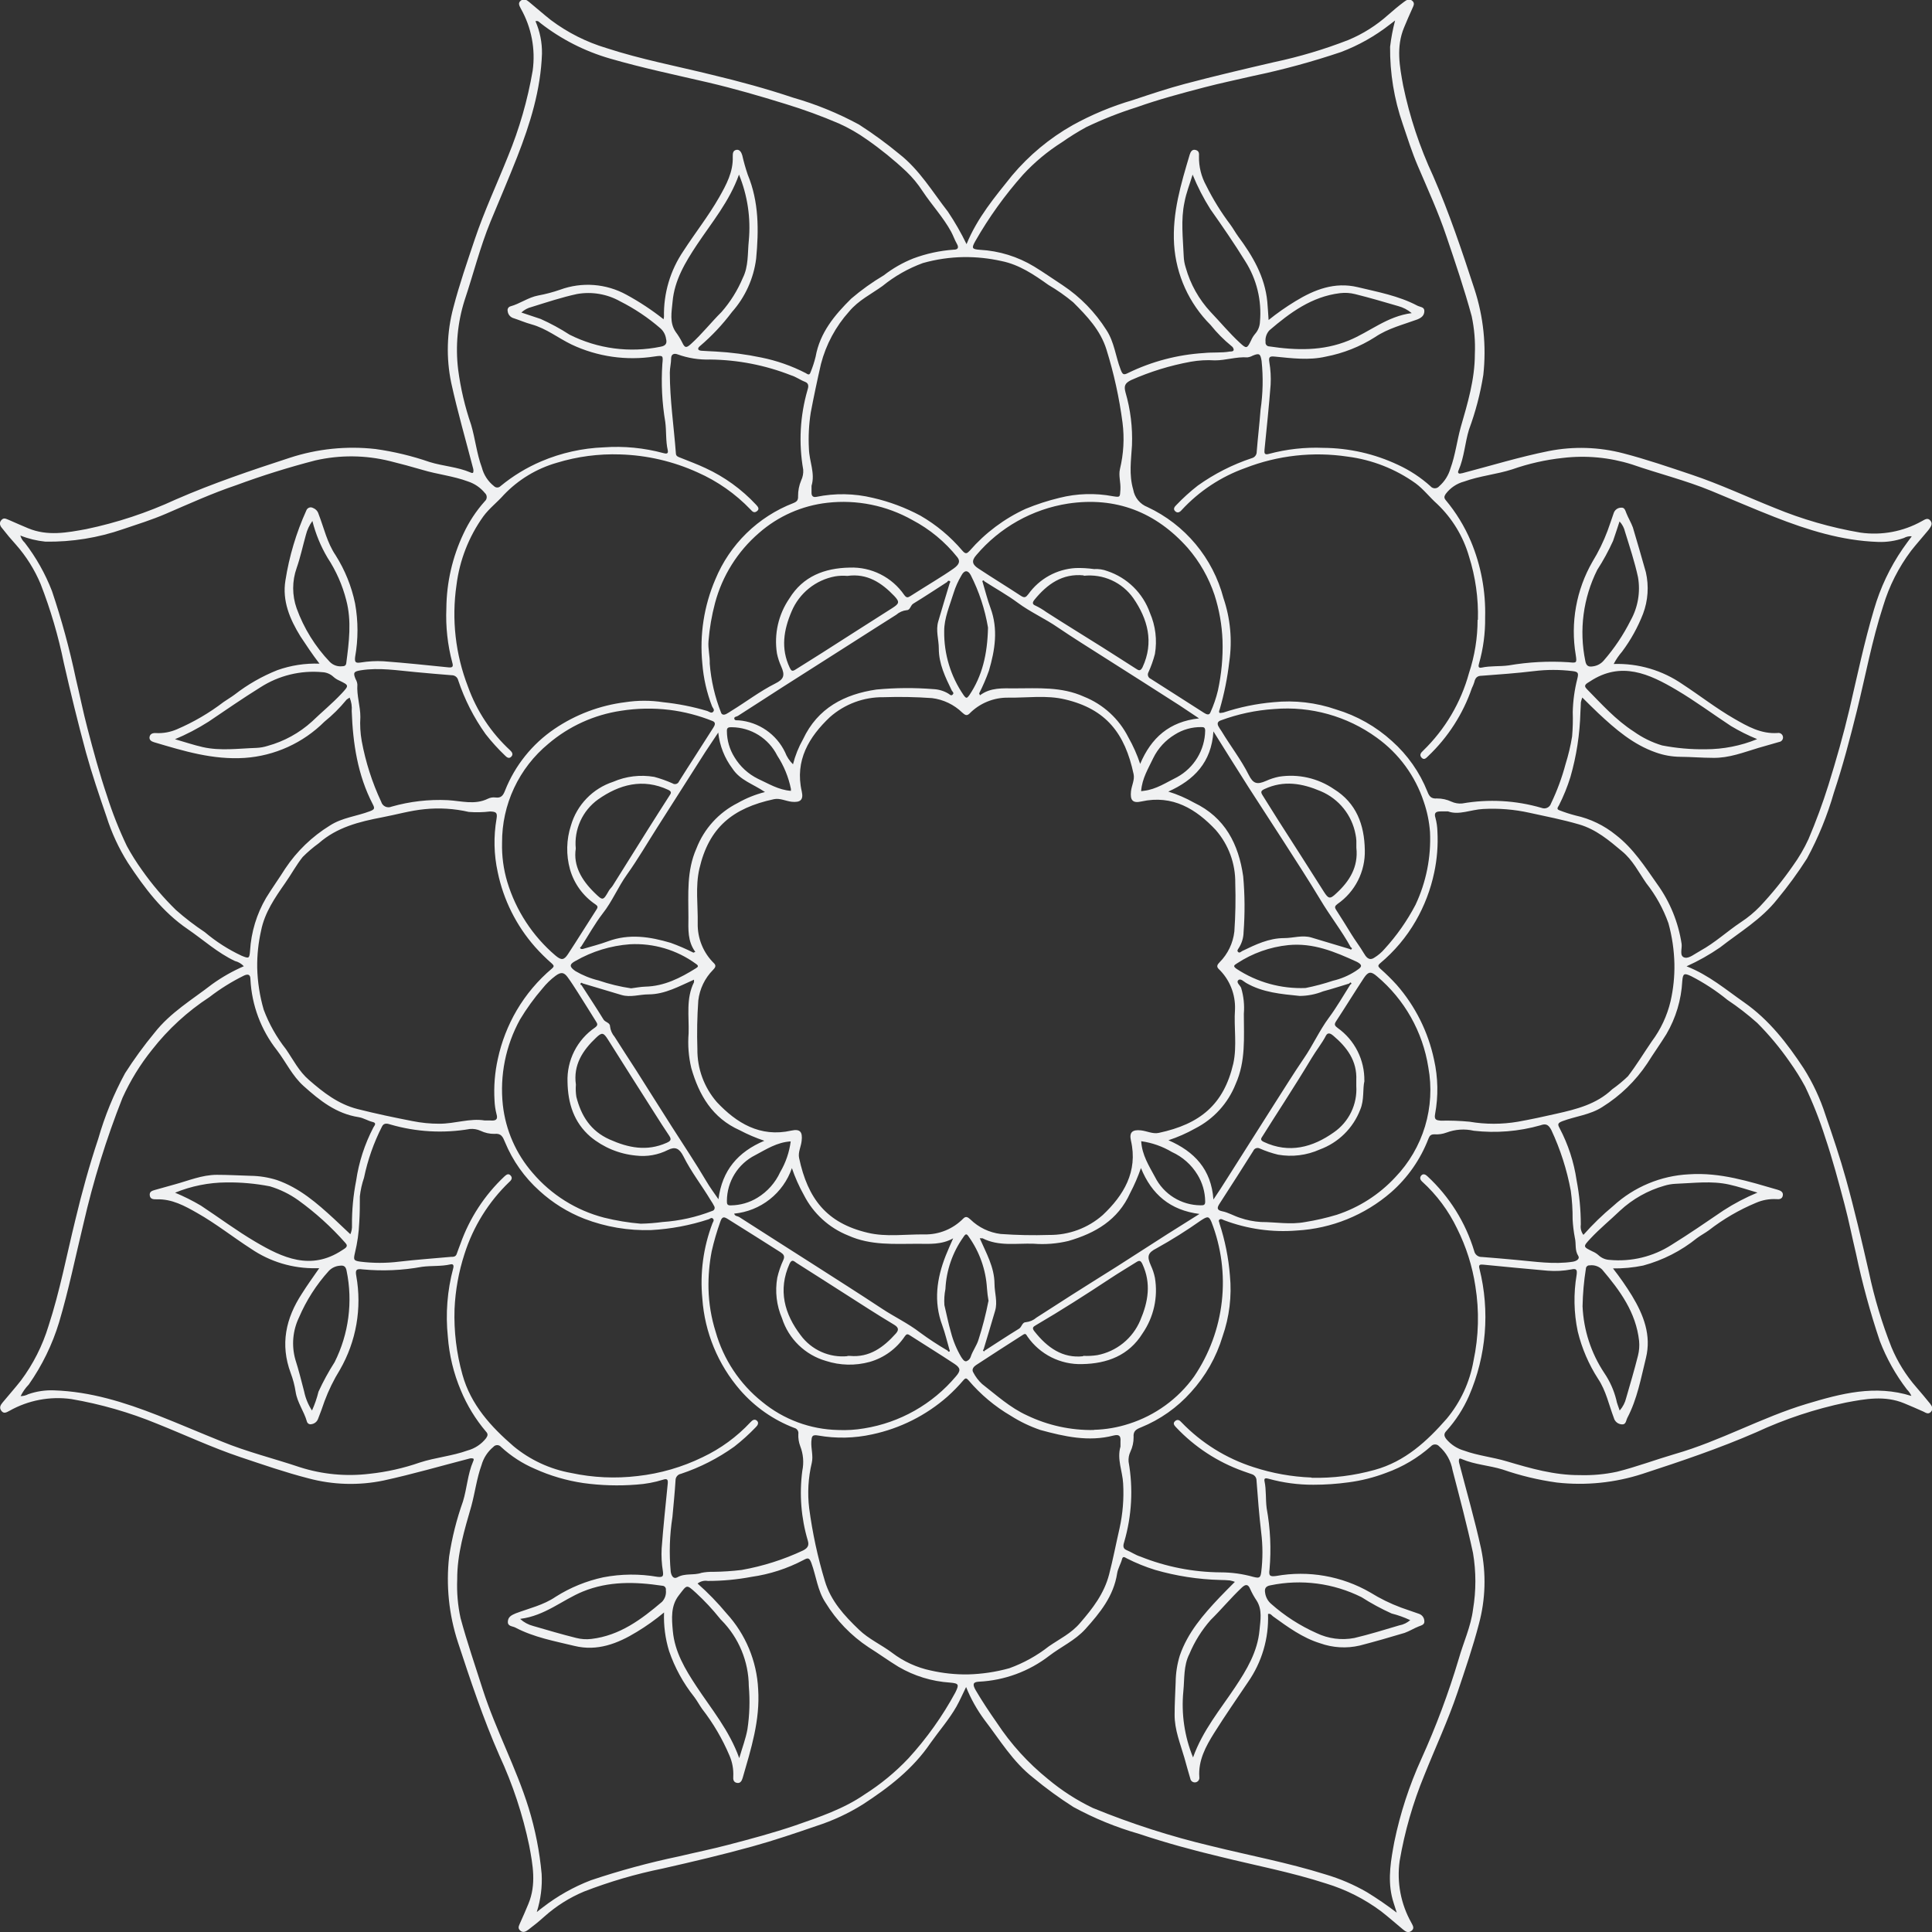 <svg width="200" height="200" viewBox="0 0 200 200" fill="none" xmlns="http://www.w3.org/2000/svg">
<rect x="0" y="0" width="200" height="200" fill="#333333" stroke="none"/>
<path d="M174.592 100.031C176.907 100.939 178.67 102.453 180.561 103.772C183.144 105.582 185.015 108.011 186.717 110.595C187.672 112.108 188.432 113.736 188.978 115.44C189.732 117.633 190.479 119.834 191.098 122.068C191.986 125.257 192.733 128.487 193.473 131.717C194.033 134.364 194.814 136.959 195.808 139.475C196.438 140.985 197.308 142.382 198.385 143.613C198.863 144.172 199.341 144.73 199.805 145.309C200.007 145.558 200.155 145.867 199.886 146.157C199.617 146.446 199.374 146.258 199.098 146.123C198.426 145.814 197.786 145.551 197.12 145.269C195.102 144.434 193.083 144.818 191.105 145.188C187.902 145.854 184.786 146.886 181.819 148.263C177.977 149.938 174.02 151.271 170.043 152.569C167.179 153.5 164.148 153.808 161.155 153.471C159.249 153.207 157.374 152.756 155.556 152.125C154.17 151.695 152.69 151.627 151.337 151.049C151.25 151.008 151.095 150.934 151.048 151.049C151.015 151.172 151.015 151.302 151.048 151.425C151.815 154.386 152.67 157.333 153.322 160.321C153.863 162.902 153.784 165.575 153.094 168.12C152.475 170.502 151.674 172.83 150.887 175.178C149.904 178.098 148.592 180.898 147.448 183.764C146.27 186.621 145.412 189.6 144.891 192.646C144.583 194.857 145.011 197.108 146.109 199.052C146.264 199.348 146.452 199.631 146.109 199.886C145.766 200.142 145.504 199.954 145.255 199.752C144.494 199.126 143.761 198.466 142.987 197.868C141.266 196.582 139.336 195.606 137.281 194.981C133.674 193.81 129.96 193.11 126.293 192.202C123.473 191.529 120.661 190.762 117.909 189.84C115.55 189.166 113.274 188.234 111.119 187.061C109.666 186.136 108.273 185.12 106.948 184.02C104.841 182.371 103.502 180.11 101.914 178.045C101.137 176.996 100.497 175.852 100.01 174.64C99.653 175.367 99.371 176.019 99.014 176.658C98.247 178.004 97.224 179.168 96.323 180.44C94.499 183.132 91.989 185.056 89.318 186.792C87.819 187.729 86.21 188.477 84.527 189.019C82.334 189.773 80.14 190.52 77.899 191.139C74.818 191.993 71.702 192.727 68.58 193.433C65.813 193.995 63.098 194.79 60.465 195.809C58.954 196.44 57.56 197.32 56.34 198.413C55.809 198.89 55.257 199.341 54.699 199.758C54.443 199.96 54.133 200.115 53.844 199.846C53.555 199.577 53.736 199.341 53.844 199.059C54.153 198.386 54.423 197.747 54.699 197.087C55.54 195.068 55.156 193.05 54.786 191.072C54.115 187.846 53.077 184.708 51.691 181.719C50.015 177.897 48.703 173.96 47.404 170.004C46.468 167.142 46.158 164.113 46.496 161.122C46.788 159.185 47.266 157.281 47.923 155.436C48.34 154.09 48.407 152.61 48.979 151.284C49.019 151.19 49.093 151.042 48.979 150.988C48.856 150.952 48.725 150.952 48.602 150.988C45.642 151.755 42.701 152.61 39.713 153.262C37.132 153.798 34.461 153.72 31.915 153.034C29.526 152.421 27.205 151.614 24.849 150.827C21.929 149.844 19.13 148.532 16.27 147.388C13.413 146.211 10.434 145.354 7.388 144.831C5.175 144.523 2.922 144.951 0.976 146.049C0.68 146.204 0.397 146.392 0.141 146.049C-0.114 145.706 0.067 145.437 0.269 145.188C0.895 144.428 1.554 143.694 2.16 142.92C3.433 141.216 4.401 139.303 5.02 137.268C6.197 133.668 6.897 129.947 7.799 126.28C8.472 123.461 9.245 120.655 10.167 117.896C10.843 115.536 11.775 113.257 12.946 111.1C13.874 109.646 14.889 108.251 15.988 106.921C17.636 104.815 19.897 103.483 21.956 101.888C22.981 101.151 24.082 100.526 25.24 100.024C24.994 99.759 24.676 99.572 24.325 99.486C22.521 98.638 21.061 97.299 19.44 96.189C16.809 94.399 14.958 91.923 13.242 89.319C12.299 87.824 11.553 86.214 11.022 84.528C10.268 82.334 9.521 80.141 8.902 77.9C8.075 74.845 7.314 71.73 6.608 68.634C6.041 65.846 5.237 63.111 4.206 60.459C3.582 58.969 2.718 57.591 1.649 56.381C1.164 55.85 0.673 55.264 0.229 54.692C7.28285e-05 54.437 -0.121 54.127 0.148 53.831C0.417 53.535 0.659 53.737 0.935 53.831C1.608 54.141 2.281 54.41 2.914 54.686C4.932 55.527 6.951 55.136 8.929 54.773C12.131 54.104 15.246 53.072 18.215 51.698C22.057 50.023 26.014 48.69 29.99 47.392C32.854 46.455 35.885 46.145 38.879 46.483C40.784 46.75 42.659 47.201 44.477 47.829C45.864 48.26 47.344 48.327 48.696 48.906C48.784 48.946 48.939 49.013 48.986 48.906C49.018 48.78 49.018 48.648 48.986 48.522C48.219 45.561 47.364 42.621 46.711 39.633C46.173 37.052 46.249 34.381 46.933 31.835C47.553 29.446 48.36 27.124 49.147 24.776C50.13 21.849 51.442 19.05 52.586 16.19C53.763 13.333 54.62 10.354 55.143 7.308C55.448 5.094 55.018 2.841 53.918 0.896C53.77 0.6 53.581 0.317 53.918 0.061C54.254 -0.194 54.523 0.001 54.773 0.203C55.533 0.822 56.266 1.481 57.04 2.087C58.759 3.374 60.69 4.348 62.746 4.967C66.346 6.144 70.067 6.844 73.734 7.752C76.554 8.425 79.366 9.192 82.118 10.114C84.48 10.79 86.761 11.722 88.921 12.893C90.372 13.825 91.765 14.842 93.093 15.941C95.199 17.59 96.525 19.857 98.126 21.91C98.848 22.985 99.493 24.109 100.057 25.274C101.168 22.542 103.004 20.369 104.767 18.168C106.528 16.072 108.65 14.308 111.032 12.96C113.007 11.868 115.097 10.997 117.263 10.363C119.059 9.764 120.863 9.159 122.693 8.674C125.741 7.867 128.816 7.147 131.891 6.433C134.513 5.879 137.085 5.111 139.582 4.139C141.094 3.509 142.488 2.628 143.707 1.535C144.239 1.064 144.79 0.606 145.349 0.189C145.604 -0.013 145.914 -0.168 146.203 0.088C146.493 0.344 146.324 0.593 146.203 0.875C145.894 1.548 145.625 2.188 145.349 2.847C144.508 4.866 144.891 6.884 145.255 8.862C145.925 12.089 146.965 15.228 148.357 18.215C150.025 22.038 151.344 25.974 152.636 29.93C153.572 32.794 153.884 35.825 153.551 38.819C153.243 40.745 152.748 42.636 152.071 44.465C151.647 45.851 151.58 47.331 150.994 48.677C150.961 48.771 150.887 48.892 150.994 48.986C151.102 49.081 151.25 48.986 151.371 48.986C154.352 48.206 157.306 47.297 160.327 46.692C162.892 46.186 165.537 46.269 168.065 46.934C170.447 47.553 172.775 48.354 175.124 49.141C178.051 50.123 180.843 51.436 183.71 52.58C186.566 53.76 189.545 54.618 192.592 55.136C194.782 55.448 197.013 55.032 198.944 53.952C199.233 53.804 199.549 53.535 199.839 53.898C200.128 54.262 199.839 54.571 199.637 54.861C199.045 55.587 198.412 56.28 197.833 57.02C196.543 58.738 195.566 60.669 194.947 62.727C193.789 66.273 193.117 69.98 192.215 73.614C191.508 76.46 190.768 79.286 189.84 82.065C189.162 84.427 188.23 86.707 187.061 88.868C186.122 90.339 185.093 91.75 183.979 93.094C182.337 95.173 180.09 96.492 178.057 98.08C176.964 98.834 175.804 99.487 174.592 100.031ZM101.921 60.197C101.874 60.143 101.84 60.035 101.739 60.109C101.639 60.183 101.739 60.25 101.739 60.318C102.002 61.192 102.217 62.081 102.533 62.928C103.348 65.129 103.004 67.289 102.372 69.435C102.086 70.237 101.749 71.019 101.363 71.777L101.443 71.979C102.547 71.151 103.798 71.259 105.016 71.259C107.445 71.259 109.881 71.064 112.216 72.12C114.207 72.915 115.839 74.411 116.805 76.325C117.302 77.201 117.712 78.123 118.03 79.078C119.167 76.386 121.044 74.697 124.126 74.367C123.352 73.856 122.733 73.439 122.108 73.022C119.519 71.362 116.922 69.707 114.316 68.056C112.721 67.04 111.106 66.037 109.538 64.974C108.192 64.039 106.672 63.373 105.339 62.383C104.296 61.609 103.085 60.937 101.935 60.197H101.921ZM60.317 98.241C61.192 97.979 62.08 97.763 62.928 97.447C65.128 96.626 67.288 96.969 69.428 97.602C70.233 97.893 71.019 98.232 71.783 98.618L71.978 98.537C71.164 97.44 71.258 96.189 71.265 94.971C71.265 92.569 71.063 90.16 72.092 87.838C72.883 85.792 74.406 84.114 76.365 83.128C77.251 82.622 78.202 82.239 79.191 81.991C77.953 81.15 76.628 80.787 75.827 79.569C75.005 78.481 74.496 77.19 74.353 75.834L73.007 77.853C71.352 80.441 69.699 83.036 68.048 85.638C67.005 87.273 66.03 88.955 64.906 90.53C63.971 91.835 63.372 93.329 62.389 94.567C61.562 95.644 60.902 96.848 60.162 97.992C60.108 98.046 60.001 98.08 60.075 98.174C60.149 98.268 60.25 98.241 60.317 98.241ZM101.935 139.818C103.119 139.058 104.296 138.277 105.494 137.544C105.79 137.362 105.804 136.871 106.207 136.871C106.608 136.829 106.987 136.665 107.291 136.4C108.502 135.633 109.693 134.852 110.897 134.085C112.458 133.09 114.026 132.114 115.608 131.118C117.357 130.001 119.1 128.871 120.849 127.754L124.167 125.668C121.145 125.284 119.221 123.649 118.111 120.917C117.804 121.805 117.431 122.669 116.994 123.501C115.735 126.3 113.387 127.659 110.595 128.467C109.414 128.749 108.198 128.844 106.988 128.749C105.218 128.689 103.395 129.046 101.706 128.184C101.645 128.184 101.544 128.184 101.423 128.184C102.096 129.725 102.937 131.172 102.951 132.894C102.951 133.83 103.294 134.758 103.011 135.7C102.621 137.046 102.224 138.345 101.827 139.67C101.787 139.731 101.706 139.805 101.827 139.872C101.948 139.939 101.888 139.859 101.935 139.798V139.818ZM60.317 101.801C60.25 101.76 60.176 101.679 60.108 101.801C60.041 101.922 60.108 101.935 60.196 101.982C60.963 103.167 61.737 104.337 62.477 105.542C62.652 105.831 63.15 105.851 63.15 106.248C63.196 106.651 63.362 107.031 63.628 107.338C64.347 108.482 65.094 109.613 65.828 110.757C67.066 112.708 68.297 114.673 69.542 116.624C70.787 118.576 71.985 120.359 73.122 122.283C73.492 122.916 73.936 123.508 74.374 124.147C74.75 121.159 76.392 119.242 79.124 118.091C78.246 117.797 77.393 117.433 76.574 117.001C73.748 115.736 72.368 113.381 71.561 110.562C71.281 109.383 71.188 108.169 71.285 106.962C71.339 105.192 70.996 103.368 71.843 101.679C71.843 101.619 71.843 101.525 71.843 101.417C70.302 102.09 68.856 102.931 67.133 102.938C66.198 102.938 65.269 103.281 64.327 102.998L60.317 101.801ZM139.717 98.241C139.784 98.275 139.851 98.356 139.925 98.241C139.999 98.127 139.892 98.113 139.831 98.059C138.889 96.344 137.671 94.803 136.669 93.114C135.457 91.095 134.139 89.076 132.847 87.058C131.656 85.201 130.438 83.35 129.247 81.493C128.056 79.636 126.905 77.765 125.613 75.713C125.411 78.929 123.595 80.76 120.943 81.944C121.868 82.228 122.759 82.612 123.601 83.088C126.824 84.622 128.224 87.401 128.695 90.718C128.867 92.638 128.88 94.569 128.735 96.492C128.726 97.077 128.554 97.648 128.237 98.14C128.15 98.281 128.029 98.403 128.163 98.544C128.298 98.685 128.453 98.544 128.581 98.456C129.973 97.784 131.346 97.111 132.948 97.111C133.876 97.111 134.805 96.774 135.747 97.05L139.717 98.241ZM139.717 101.801C138.802 102.076 137.893 102.379 136.971 102.622C136.201 102.931 135.379 103.093 134.549 103.099C132.638 102.904 130.72 102.749 128.998 101.754C128.756 101.619 128.426 101.242 128.184 101.471C127.941 101.7 128.372 101.996 128.48 102.258C128.743 103.13 128.838 104.043 128.762 104.95C128.762 107.399 128.971 109.855 127.914 112.217C127.125 114.211 125.634 115.848 123.722 116.819C122.842 117.314 121.916 117.722 120.957 118.037C123.648 119.208 125.391 121.052 125.613 124.174C126.125 123.4 126.562 122.761 126.959 122.108L131.884 114.343C132.907 112.748 133.903 111.133 134.973 109.566C135.902 108.22 136.574 106.699 137.557 105.367C138.371 104.277 139.044 103.086 139.777 101.935C139.838 101.888 139.946 101.854 139.872 101.754C139.798 101.653 139.75 101.74 139.683 101.78L139.717 101.801ZM98.099 60.217C96.915 60.977 95.737 61.758 94.54 62.491C94.244 62.673 94.23 63.164 93.867 63.164C93.463 63.207 93.082 63.373 92.777 63.642C91.256 64.597 89.742 65.573 88.228 66.535L80.948 71.171C79.427 72.147 77.913 73.136 76.392 74.105C76.251 74.199 75.975 74.186 76.015 74.401C76.056 74.616 76.298 74.556 76.48 74.569C77.497 74.654 78.474 75.004 79.315 75.584C80.155 76.163 80.829 76.952 81.27 77.873C81.449 78.343 81.73 78.768 82.091 79.118C82.321 78.209 82.672 77.335 83.134 76.52C84.648 73.291 87.421 71.864 90.731 71.38C92.695 71.195 94.672 71.181 96.639 71.339C97.178 71.364 97.703 71.522 98.166 71.797C98.314 71.878 98.442 72.079 98.617 71.905C98.792 71.73 98.617 71.622 98.53 71.487C97.857 70.094 97.184 68.729 97.184 67.127C97.184 66.192 96.848 65.263 97.13 64.321C97.52 62.975 97.918 61.677 98.314 60.358C98.348 60.291 98.429 60.217 98.314 60.149C98.2 60.082 98.113 60.143 98.066 60.197L98.099 60.217ZM98.099 139.818C98.146 139.879 98.18 139.98 98.281 139.906C98.382 139.832 98.281 139.764 98.281 139.704C98.039 138.87 97.844 138.022 97.547 137.208C96.626 134.738 96.969 132.343 97.904 129.974C98.14 129.375 98.415 128.783 98.671 128.191C97.48 128.864 96.235 128.763 95.011 128.756C92.582 128.756 90.146 128.951 87.811 127.902C85.819 127.108 84.185 125.615 83.215 123.703C82.718 122.816 82.304 121.886 81.977 120.924C81.538 122.199 80.741 123.322 79.681 124.157C78.622 124.992 77.345 125.505 76.002 125.634C76.083 125.923 76.345 125.876 76.507 125.977C79.057 127.619 81.62 129.241 84.177 130.876C86.553 132.403 88.941 133.91 91.29 135.465C92.588 136.326 93.981 136.972 95.246 137.948C96.153 138.614 97.094 139.232 98.066 139.798L98.099 139.818ZM197.907 55.513C197.622 55.491 197.336 55.554 197.086 55.695C196.223 55.999 195.31 56.136 194.395 56.099C190.654 55.971 187.135 54.867 183.689 53.515C181.503 52.66 179.343 51.718 177.169 50.823C174.478 49.713 171.672 49.027 168.94 48.078C166.628 47.348 164.188 47.119 161.781 47.405C160.001 47.596 158.249 47.991 156.559 48.583C154.924 49.114 153.195 49.255 151.566 49.848C150.802 50.051 150.129 50.506 149.655 51.139C149.5 51.382 149.467 51.53 149.655 51.765C150.731 53.053 151.611 54.493 152.266 56.038C153.312 58.532 153.814 61.221 153.74 63.924C153.762 65.537 153.548 67.144 153.107 68.695C153.033 68.944 153.013 69.186 153.376 69.112C154.298 68.91 155.24 69.011 156.169 68.883C158.219 68.531 160.303 68.421 162.379 68.554C163.22 68.641 163.247 68.641 163.12 67.8C162.561 64.475 163.174 61.06 164.856 58.138C165.474 57.129 165.994 56.063 166.41 54.955C166.619 54.336 166.854 53.73 167.049 53.118C167.101 52.956 167.202 52.815 167.339 52.713C167.475 52.612 167.64 52.556 167.81 52.553C168.18 52.512 168.247 52.842 168.361 53.124C168.556 53.622 168.846 54.087 169.034 54.598C169.498 56.132 169.936 57.687 170.38 59.241C170.705 60.669 170.605 62.162 170.091 63.534C169.547 64.934 168.816 66.254 167.917 67.457C167.578 67.847 167.287 68.276 167.049 68.735C169.59 68.651 172.091 69.387 174.182 70.835C175.965 71.999 177.654 73.324 179.504 74.388C180.904 75.195 182.303 75.996 184.012 75.881C184.074 75.869 184.138 75.868 184.201 75.881C184.263 75.894 184.321 75.919 184.374 75.954C184.426 75.99 184.47 76.036 184.504 76.09C184.538 76.143 184.561 76.203 184.572 76.265C184.582 76.328 184.58 76.392 184.565 76.453C184.55 76.515 184.523 76.573 184.485 76.624C184.447 76.674 184.4 76.717 184.345 76.749C184.291 76.781 184.23 76.802 184.167 76.81C183.461 77.025 182.747 77.207 182.034 77.422C180.5 77.88 178.993 78.485 177.324 78.452C176.187 78.452 175.056 78.351 173.926 78.344C173.075 78.335 172.231 78.185 171.43 77.9C169.061 77.079 167.224 75.484 165.441 73.816C164.896 73.304 164.371 72.773 163.799 72.207C163.736 72.369 163.687 72.536 163.651 72.705C163.651 73.042 163.611 73.378 163.604 73.715C163.546 75.993 163.198 78.254 162.568 80.443C162.256 81.448 161.86 82.425 161.384 83.364C161.303 83.532 161.054 83.761 161.451 83.889C161.989 84.098 162.54 84.275 163.099 84.42C164.631 84.757 166.062 85.449 167.278 86.439C169.081 87.832 170.272 89.702 171.551 91.519C172.875 93.354 173.743 95.478 174.081 97.716C174.148 98.207 173.805 99.008 174.424 99.136C174.868 99.23 175.447 98.732 175.958 98.463L176.019 98.423C177.533 97.595 178.804 96.404 180.231 95.455C180.942 94.99 181.599 94.446 182.189 93.834C183.426 92.52 184.564 91.117 185.594 89.635C186.223 88.766 186.766 87.837 187.215 86.863C187.989 85.039 188.682 83.169 189.274 81.278C190.082 78.68 190.829 76.063 191.454 73.418C192.262 69.96 192.982 66.488 193.998 63.083C194.646 60.848 195.648 58.731 196.965 56.812C197.248 56.395 197.571 55.977 197.907 55.513ZM197.867 144.508C197.757 144.256 197.599 144.028 197.403 143.835C196.232 142.305 195.287 140.615 194.597 138.816C193.601 135.854 192.779 132.837 192.134 129.779C191.73 128.083 191.394 126.374 190.95 124.692C190.331 122.344 189.698 119.982 188.931 117.707C188.364 115.919 187.674 114.172 186.865 112.479C186.387 111.597 185.854 110.746 185.271 109.929C184.272 108.486 183.146 107.134 181.906 105.892C180.936 105.027 179.906 104.231 178.825 103.51C177.667 102.564 176.413 101.743 175.083 101.06C174.336 100.704 174.215 100.764 174.148 101.572C174.046 103.502 173.483 105.381 172.506 107.049C171.874 108.072 171.16 109.068 170.528 110.077C169.317 111.896 167.732 113.435 165.878 114.592C164.613 115.413 163.106 115.548 161.733 116.066C161.235 116.261 161.235 116.395 161.451 116.792C162.338 118.474 162.932 120.294 163.207 122.175C163.497 123.69 163.644 125.229 163.644 126.771C163.616 126.957 163.625 127.147 163.672 127.33C163.718 127.512 163.8 127.684 163.914 127.834C164.867 126.757 165.902 125.753 167.009 124.833C169.161 122.864 171.934 121.707 174.848 121.563C178.084 121.348 181.032 122.297 184.026 123.165C184.322 123.252 184.618 123.393 184.557 123.757C184.497 124.12 184.201 124.167 183.885 124.133C183.167 124.096 182.451 124.225 181.792 124.51C180.04 125.24 178.392 126.199 176.893 127.363C176.503 127.646 176.072 127.875 175.675 128.164C174.036 129.492 172.135 130.462 170.097 131.01C169.07 131.221 168.023 131.32 166.975 131.306C167.686 132.212 168.344 133.158 168.947 134.139C170.144 136.124 170.965 138.224 170.387 140.579C169.869 142.678 169.485 144.831 168.462 146.776C168.314 147.065 168.328 147.503 167.87 147.449C167.682 147.435 167.503 147.363 167.358 147.242C167.213 147.121 167.11 146.958 167.063 146.776C166.551 145.43 166.255 143.963 165.434 142.739C164.463 141.233 163.751 139.575 163.328 137.833C162.92 135.9 162.882 133.907 163.214 131.959C163.274 131.475 163.214 131.286 162.682 131.407C161.867 131.563 161.034 131.608 160.206 131.542C157.985 131.353 155.772 131.131 153.551 130.916C153.215 130.882 153.033 130.916 153.154 131.34C154.251 135.727 153.871 140.353 152.071 144.502C151.491 145.829 150.7 147.053 149.729 148.128C149.426 148.445 149.5 148.687 149.729 148.983C150.208 149.551 150.845 149.963 151.559 150.167C152.993 150.692 154.527 150.84 155.98 151.277C158.45 152.011 160.912 152.717 163.523 152.704C164.822 152.744 166.122 152.626 167.392 152.354C169.411 151.849 171.369 151.109 173.367 150.524C178.078 149.178 182.357 146.729 187.047 145.322C190.593 144.259 194.106 143.324 197.867 144.508ZM144.42 2.12C144.225 2.268 144.037 2.423 143.842 2.564C142.321 3.749 140.631 4.699 138.829 5.384C135.848 6.39 132.81 7.217 129.731 7.86C128.036 8.257 126.326 8.607 124.638 9.051C122.296 9.663 119.927 10.296 117.66 11.103C115.87 11.667 114.123 12.357 112.432 13.169C111.571 13.641 110.738 14.159 109.935 14.723C108.448 15.663 107.091 16.794 105.898 18.088C104.018 20.205 102.362 22.512 100.959 24.971C100.555 25.691 100.609 25.799 101.443 25.859C103.425 25.968 105.35 26.562 107.048 27.589C108.058 28.201 109.02 28.887 110.016 29.533C111.833 30.742 113.374 32.322 114.538 34.169C115.359 35.421 115.486 36.901 116.005 38.247C116.2 38.758 116.294 38.866 116.792 38.604C119.247 37.412 121.913 36.712 124.638 36.545C125.532 36.45 126.434 36.545 127.329 36.39C127.464 36.39 127.692 36.39 127.713 36.208C127.705 36.133 127.682 36.06 127.643 35.995C127.605 35.93 127.553 35.874 127.491 35.831C126.69 35.179 125.962 34.444 125.317 33.638C123.09 31.414 121.748 28.455 121.542 25.314C121.34 22.038 122.256 19.043 123.157 16.009C123.251 15.706 123.413 15.43 123.77 15.524C124.126 15.618 124.14 15.867 124.119 16.197C124.098 17.25 124.356 18.29 124.866 19.211C125.572 20.631 126.407 21.983 127.363 23.249C127.652 23.639 127.881 24.07 128.17 24.467C129.671 26.485 130.942 28.638 131.191 31.236C131.245 31.841 131.279 32.447 131.326 33.127C132.206 32.417 133.132 31.768 134.098 31.182C136.077 29.971 138.169 29.163 140.531 29.722C142.63 30.226 144.777 30.617 146.721 31.64C147.011 31.794 147.462 31.761 147.448 32.211C147.435 32.662 147.166 32.884 146.728 33.066C145.248 33.611 143.687 33.988 142.348 34.896C140.794 35.884 139.069 36.569 137.261 36.915C135.491 37.325 133.735 37.083 131.979 36.915C131.474 36.868 131.306 36.915 131.4 37.48C131.532 38.255 131.577 39.043 131.535 39.828C131.366 42.069 131.124 44.303 130.902 46.557C130.868 46.921 130.902 47.116 131.353 46.988C133.188 46.495 135.087 46.284 136.985 46.362C139.659 46.379 142.297 46.979 144.716 48.118C145.943 48.682 147.078 49.428 148.081 50.332C148.136 50.4 148.205 50.454 148.283 50.491C148.362 50.529 148.448 50.548 148.535 50.548C148.622 50.548 148.708 50.529 148.786 50.491C148.865 50.454 148.934 50.4 148.989 50.332C149.545 49.841 149.949 49.202 150.153 48.488C150.644 47.143 150.826 45.649 151.203 44.263C151.923 41.766 152.676 39.29 152.676 36.652C152.734 35.334 152.623 34.013 152.347 32.723C151.586 29.93 150.658 27.192 149.729 24.453C148.895 21.97 147.798 19.581 146.769 17.172C146.163 15.753 145.699 14.286 145.207 12.826C144.319 10.26 143.877 7.561 143.902 4.845C144.01 3.926 144.183 3.015 144.42 2.12ZM68.688 33.073C68.709 32.982 68.725 32.89 68.735 32.797C68.681 30.368 69.386 27.983 70.753 25.974C71.958 24.11 73.344 22.36 74.448 20.423C75.188 19.117 75.908 17.798 75.854 16.224C75.854 15.908 75.854 15.598 76.204 15.517C76.554 15.437 76.742 15.753 76.836 16.069C76.991 16.751 77.182 17.425 77.408 18.088C78.572 20.9 78.552 23.834 78.276 26.781C78.017 28.831 77.145 30.754 75.773 32.299C74.805 33.59 73.697 34.771 72.469 35.818C72.207 36.02 72.166 36.276 72.617 36.309C73.068 36.343 73.6 36.363 74.091 36.39C75.674 36.477 77.249 36.684 78.801 37.009C80.405 37.332 81.956 37.875 83.41 38.624C83.558 38.705 83.774 38.913 83.895 38.57C84.116 38.035 84.296 37.484 84.433 36.922C84.877 34.432 86.398 32.615 88.12 30.913C89.171 30.015 90.297 29.209 91.485 28.504C92.418 27.779 93.448 27.19 94.546 26.754C95.888 26.253 97.296 25.947 98.725 25.846C99.122 25.846 99.304 25.671 99.061 25.247C98.819 24.823 98.685 24.406 98.469 24.002C97.642 22.482 96.451 21.216 95.502 19.783C95.025 19.049 94.465 18.371 93.833 17.765C92.55 16.558 91.18 15.447 89.735 14.441C88.829 13.796 87.862 13.242 86.849 12.785C85.047 12.013 83.205 11.34 81.331 10.767C78.687 9.946 76.035 9.179 73.344 8.546C69.926 7.752 66.494 7.032 63.13 6.057C60.523 5.302 58.084 4.058 55.943 2.389C55.815 2.288 55.708 2.114 55.432 2.194C55.895 3.255 56.124 4.402 56.105 5.559C55.977 9.307 54.88 12.819 53.528 16.271C52.653 18.498 51.704 20.698 50.789 22.912C49.685 25.604 49.006 28.369 48.097 31.074C47.364 33.388 47.135 35.831 47.425 38.24C47.678 40.192 48.129 42.113 48.77 43.973C49.201 45.434 49.349 46.961 49.881 48.394C50.077 49.159 50.519 49.837 51.139 50.325C51.183 50.37 51.235 50.406 51.293 50.43C51.351 50.454 51.413 50.467 51.475 50.467C51.538 50.467 51.6 50.454 51.658 50.43C51.716 50.406 51.768 50.37 51.812 50.325C53.09 49.271 54.513 48.405 56.038 47.755C58.089 46.883 60.283 46.393 62.511 46.308C64.586 46.16 66.672 46.363 68.681 46.907C68.957 46.981 69.213 47.008 69.125 46.604C68.903 45.642 68.997 44.66 68.869 43.684C68.533 41.698 68.431 39.679 68.567 37.669C68.654 36.8 68.654 36.773 67.772 36.901C64.844 37.359 61.846 36.928 59.166 35.663C57.773 34.99 56.562 34.008 55.042 33.584C54.369 33.402 53.736 33.12 53.084 32.911C52.937 32.853 52.809 32.754 52.715 32.627C52.621 32.5 52.565 32.349 52.552 32.191C52.529 32.09 52.547 31.983 52.601 31.894C52.655 31.805 52.741 31.741 52.841 31.713C53.837 31.438 54.678 30.785 55.715 30.59C56.484 30.448 57.242 30.248 57.982 29.991C59.099 29.581 60.291 29.416 61.477 29.506C62.664 29.597 63.817 29.941 64.859 30.516C66.205 31.248 67.486 32.094 68.688 33.046V33.073ZM55.58 197.928C55.788 197.76 55.99 197.592 56.206 197.437C57.714 196.27 59.385 195.329 61.165 194.645C64.146 193.643 67.184 192.819 70.262 192.175C71.958 191.771 73.667 191.428 75.349 190.984C77.698 190.372 80.059 189.739 82.334 188.965C84.817 188.097 87.32 187.27 89.52 185.749C91.179 184.697 92.7 183.443 94.049 182.015C95.934 179.952 97.561 177.668 98.893 175.212C99.31 174.371 99.257 174.263 98.348 174.182C96.467 174.059 94.64 173.499 93.012 172.547C91.963 171.908 90.994 171.201 89.924 170.529C88.11 169.33 86.582 167.748 85.449 165.892C84.628 164.648 84.494 163.167 83.996 161.808C83.78 161.229 83.626 161.25 83.181 161.492C81.501 162.378 79.68 162.968 77.798 163.235C76.308 163.517 74.794 163.659 73.277 163.658C73.091 163.626 72.9 163.633 72.716 163.68C72.533 163.726 72.362 163.811 72.213 163.928C73.291 164.881 74.294 165.916 75.215 167.023C77.185 169.175 78.342 171.948 78.485 174.862C78.693 178.092 77.751 181.039 76.883 184.04C76.796 184.336 76.654 184.632 76.291 184.565C75.928 184.498 75.881 184.215 75.908 183.892C75.944 183.154 75.811 182.417 75.517 181.739C74.785 180.013 73.833 178.389 72.684 176.907C72.388 176.49 72.153 176.039 71.843 175.636C70.723 174.224 69.851 172.631 69.266 170.926C68.868 169.63 68.69 168.276 68.742 166.922C67.85 167.667 66.903 168.342 65.909 168.941C63.93 170.152 61.831 170.959 59.476 170.387C57.397 169.883 55.27 169.499 53.346 168.483C53.043 168.328 52.552 168.369 52.572 167.877C52.592 167.386 52.935 167.205 53.38 167.016C54.779 166.491 56.26 166.162 57.518 165.3C59.032 164.34 60.704 163.657 62.457 163.282C64.309 162.926 66.21 162.91 68.069 163.235C68.634 163.295 68.694 163.161 68.62 162.642C68.494 161.869 68.451 161.084 68.493 160.301C68.661 158.053 68.903 155.819 69.125 153.572C69.165 153.161 69.058 153.04 68.647 153.175C67.751 153.455 66.825 153.627 65.888 153.686C64.053 153.831 62.208 153.777 60.384 153.525C58.656 153.27 56.971 152.777 55.378 152.058C54.086 151.506 52.898 150.737 51.866 149.784C51.817 149.726 51.756 149.679 51.688 149.647C51.619 149.615 51.544 149.598 51.469 149.598C51.393 149.598 51.318 149.615 51.25 149.647C51.181 149.679 51.12 149.726 51.072 149.784C50.48 150.272 50.053 150.929 49.847 151.668C49.356 153.013 49.174 154.501 48.797 155.893C48.077 158.39 47.317 160.859 47.33 163.497C47.275 164.838 47.39 166.182 47.674 167.494C48.346 169.983 49.188 172.419 49.975 174.896C51.321 179.081 53.427 182.97 54.725 187.162C55.409 189.384 55.86 191.67 56.071 193.985C56.143 195.305 55.976 196.627 55.58 197.888V197.928ZM36.194 72.214C36.039 72.329 35.898 72.382 35.831 72.483C35.161 73.297 34.41 74.041 33.59 74.704C31.381 76.909 28.449 78.243 25.334 78.458C22.03 78.674 19.016 77.745 15.954 76.837C15.678 76.756 15.422 76.601 15.483 76.278C15.544 75.955 15.833 75.861 16.156 75.888C16.894 75.925 17.631 75.791 18.309 75.498C20.033 74.76 21.658 73.81 23.147 72.672C23.524 72.409 23.928 72.174 24.298 71.898C25.644 70.854 27.13 70.005 28.712 69.374C30.11 68.878 31.589 68.649 33.072 68.702C32.325 67.733 31.726 66.818 31.101 65.876C30.004 64.099 29.203 62.202 29.546 60.096C29.936 57.596 30.663 55.16 31.706 52.855C31.729 52.786 31.767 52.722 31.818 52.67C31.869 52.617 31.931 52.577 31.999 52.551C32.068 52.526 32.141 52.517 32.214 52.524C32.287 52.531 32.357 52.555 32.419 52.593C32.554 52.646 32.675 52.729 32.772 52.837C32.868 52.944 32.939 53.073 32.978 53.212C33.536 54.645 33.859 56.179 34.741 57.478C35.71 59.009 36.394 60.703 36.76 62.477C37.089 64.311 37.089 66.189 36.76 68.022C36.699 68.581 36.827 68.655 37.345 68.581C38.121 68.454 38.908 68.411 39.693 68.453C41.934 68.621 44.175 68.856 46.422 69.085C46.833 69.126 46.947 69.025 46.826 68.608C46.334 66.772 46.126 64.873 46.207 62.975C46.229 60.303 46.833 57.667 47.976 55.251C48.544 54.026 49.29 52.892 50.19 51.886C50.251 51.833 50.301 51.768 50.334 51.694C50.368 51.62 50.385 51.54 50.385 51.459C50.385 51.378 50.368 51.298 50.334 51.224C50.301 51.151 50.251 51.085 50.19 51.032C49.735 50.477 49.13 50.064 48.447 49.841C46.913 49.269 45.271 49.107 43.737 48.643C42.62 48.313 41.503 48.017 40.373 47.735C37.839 47.105 35.193 47.08 32.648 47.661C29.87 48.379 27.13 49.237 24.439 50.231C21.956 51.066 19.567 52.156 17.159 53.192C15.719 53.811 14.232 54.275 12.751 54.773C10.167 55.673 7.446 56.112 4.71 56.072C3.817 55.984 2.94 55.771 2.106 55.439C2.184 55.721 2.341 55.975 2.557 56.173C3.736 57.701 4.688 59.392 5.383 61.192C6.379 64.154 7.201 67.171 7.846 70.229C8.256 71.945 8.599 73.674 9.05 75.383C9.663 77.732 10.302 80.094 11.069 82.361C11.635 84.148 12.325 85.892 13.135 87.583C13.604 88.447 14.128 89.281 14.703 90.079C15.745 91.559 16.92 92.939 18.215 94.204C19.154 95.034 20.151 95.799 21.196 96.492C22.355 97.474 23.641 98.298 25.018 98.941C25.778 99.25 25.819 99.237 25.886 98.416C26.001 96.487 26.571 94.613 27.548 92.945C28.174 91.923 28.893 90.927 29.526 89.918C30.729 88.114 32.308 86.592 34.155 85.456C35.42 84.635 36.928 84.501 38.3 83.976C38.792 83.788 38.805 83.673 38.59 83.256C37.022 80.235 36.531 76.958 36.41 73.607C36.452 73.132 36.378 72.654 36.194 72.214ZM33.045 131.286C32.877 131.286 32.796 131.286 32.709 131.286C30.311 131.326 27.96 130.621 25.98 129.268C24.109 128.063 22.36 126.67 20.422 125.573C19.117 124.827 17.798 124.107 16.23 124.154C15.887 124.154 15.557 124.154 15.503 123.75C15.449 123.346 15.759 123.265 16.055 123.178L18.074 122.613C19.514 122.223 20.9 121.624 22.434 121.617C23.591 121.617 24.749 121.684 25.899 121.718C26.835 121.727 27.765 121.874 28.658 122.155C31.006 122.969 32.823 124.557 34.599 126.192C35.158 126.711 35.71 127.242 36.268 127.767C36.399 127.471 36.457 127.148 36.437 126.825C36.424 125.282 36.569 123.743 36.867 122.229C37.148 120.3 37.753 118.432 38.657 116.705C38.751 116.53 39.041 116.254 38.576 116.146C38.112 116.039 37.614 115.722 37.13 115.648C34.808 115.292 33.092 113.919 31.437 112.432C30.259 111.382 29.613 109.956 28.678 108.731C27.021 106.629 26.059 104.064 25.926 101.39C25.926 100.845 25.65 100.811 25.253 100.993C23.991 101.615 22.794 102.361 21.68 103.22C19.416 104.696 17.411 106.535 15.745 108.664C14.516 110.192 13.486 111.87 12.677 113.657C11.004 117.889 9.655 122.241 8.64 126.677C7.812 130.082 7.119 133.513 6.117 136.885C5.419 139.184 4.36 141.357 2.981 143.324C2.637 143.679 2.351 144.085 2.133 144.528C2.41 144.525 2.682 144.456 2.927 144.327C3.791 144.025 4.704 143.89 5.619 143.93C9.367 144.057 12.879 145.161 16.331 146.513C18.538 147.381 20.718 148.324 22.912 149.205C25.563 150.302 28.362 150.981 31.074 151.896C33.385 152.629 35.826 152.858 38.233 152.569C40.015 152.381 41.769 151.989 43.461 151.399C45.076 150.874 46.826 150.726 48.4 150.154C49.161 149.95 49.834 149.503 50.318 148.882C50.48 148.64 50.553 148.458 50.318 148.209C49.232 146.929 48.351 145.487 47.707 143.936C46.959 142.169 46.505 140.292 46.361 138.378C46.112 135.998 46.301 133.592 46.92 131.279C46.994 130.997 46.92 130.815 46.624 130.889C45.655 131.111 44.673 131.01 43.697 131.138C41.671 131.51 39.604 131.601 37.553 131.407C36.881 131.313 36.766 131.461 36.881 132.08C37.481 135.42 36.881 138.864 35.185 141.803C34.55 142.829 34.018 143.916 33.597 145.047C33.395 145.666 33.16 146.271 32.924 146.884C32.871 147.026 32.781 147.153 32.663 147.248C32.544 147.344 32.402 147.407 32.251 147.429C32.201 147.443 32.148 147.447 32.096 147.44C32.044 147.433 31.994 147.416 31.949 147.39C31.904 147.364 31.864 147.328 31.833 147.286C31.802 147.245 31.779 147.197 31.767 147.146C31.471 146.09 30.771 145.195 30.603 144.078C30.5 143.414 30.328 142.762 30.091 142.133C28.994 139.172 29.573 136.481 31.262 133.904C31.794 133.056 32.406 132.208 33.045 131.286ZM144.588 197.995C144.373 197.275 144.178 196.778 144.07 196.259C143.66 194.375 143.996 192.505 144.339 190.668C144.95 187.705 145.891 184.821 147.145 182.068C148.661 178.721 149.95 175.275 151.001 171.753C151.485 170.031 152.266 168.389 152.488 166.599C152.811 164.672 152.811 162.705 152.488 160.779C151.869 157.899 151.109 155.046 150.368 152.193C150.205 151.234 149.715 150.362 148.982 149.723C148.929 149.662 148.864 149.613 148.79 149.579C148.716 149.545 148.636 149.528 148.555 149.528C148.474 149.528 148.394 149.545 148.32 149.579C148.246 149.613 148.181 149.662 148.128 149.723C146.772 150.926 145.198 151.858 143.492 152.468C142.238 152.947 140.933 153.277 139.602 153.451C138.396 153.617 137.18 153.701 135.962 153.7C134.396 153.707 132.836 153.498 131.326 153.081C131.09 153.02 130.821 152.96 130.902 153.336C131.097 154.258 131.003 155.2 131.124 156.129C131.508 158.221 131.608 160.355 131.42 162.474C131.326 163.147 131.467 163.221 132.093 163.147C135.447 162.543 138.907 163.148 141.857 164.856C142.863 165.481 143.929 166.004 145.039 166.417C145.658 166.619 146.264 166.861 146.876 167.056C147.038 167.107 147.18 167.207 147.283 167.342C147.385 167.477 147.443 167.641 147.448 167.81C147.489 168.18 147.159 168.254 146.876 168.362C146.378 168.557 145.914 168.853 145.409 169.035C143.868 169.499 142.314 169.943 140.76 170.347C139.399 170.663 137.977 170.581 136.662 170.111C134.825 169.546 133.298 168.416 131.784 167.326C131.636 167.218 131.528 167.003 131.265 167.077C131.359 169.59 130.631 172.065 129.193 174.128C128.009 175.885 126.804 177.621 125.681 179.411C124.819 180.79 124.032 182.237 124.153 183.966C124.163 184.027 124.16 184.09 124.146 184.151C124.131 184.211 124.105 184.268 124.068 184.318C123.995 184.42 123.883 184.488 123.759 184.508C123.635 184.527 123.509 184.497 123.407 184.423C123.306 184.349 123.237 184.238 123.218 184.114C123.002 183.407 122.814 182.694 122.612 181.981C122.188 180.507 121.583 179.074 121.596 177.493C121.596 176.383 121.663 175.272 121.704 174.128C121.714 173.195 121.859 172.268 122.134 171.376C122.949 169.008 124.55 167.164 126.226 165.388C126.737 164.843 127.275 164.325 127.834 163.753C127.666 163.688 127.492 163.639 127.316 163.605C126.979 163.571 126.643 163.564 126.306 163.557C124.028 163.498 121.767 163.148 119.578 162.515C118.572 162.203 117.596 161.807 116.657 161.33C116.489 161.25 116.24 161.014 116.146 161.418C116.052 161.821 115.722 162.38 115.648 162.864C115.285 165.233 113.871 166.962 112.344 168.658C111.281 169.822 109.854 170.461 108.63 171.397C106.53 173.021 103.981 173.96 101.329 174.088C100.71 174.122 100.656 174.364 101.006 174.976C101.679 176.127 102.419 177.23 103.193 178.341C104.643 180.541 106.425 182.505 108.475 184.161C109.896 185.352 111.46 186.36 113.131 187.162C117.107 188.792 121.204 190.108 125.384 191.098C129.328 192.074 133.331 192.821 137.214 194.039C138.715 194.482 140.158 195.101 141.513 195.883C142.573 196.534 143.6 197.24 144.588 197.995ZM127.847 104.492C127.876 103.71 127.739 102.931 127.445 102.206C127.15 101.481 126.705 100.827 126.138 100.287C125.896 100.031 126.044 99.829 126.252 99.614C127.105 98.755 127.643 97.633 127.78 96.431C127.895 94.763 127.927 93.09 127.874 91.418C127.9 89.4 127.181 87.443 125.855 85.921C123.837 83.767 121.394 82.247 118.164 82.967C117.249 83.175 116.98 82.839 117.081 81.91C117.148 81.311 117.478 80.726 117.35 80.134C116.455 75.928 114.511 73.405 110.258 72.403C108.32 71.938 106.342 72.248 104.384 72.221C103.633 72.208 102.888 72.349 102.194 72.635C101.499 72.921 100.871 73.345 100.347 73.883C100.057 74.152 99.869 73.99 99.613 73.768C98.761 72.941 97.663 72.414 96.484 72.268C94.816 72.149 93.143 72.118 91.471 72.174C89.427 72.146 87.446 72.88 85.913 74.233C83.774 76.251 82.253 78.714 83 81.937C83.195 82.805 82.845 83.088 81.97 83C81.344 82.933 80.746 82.597 80.12 82.731C75.827 83.653 73.391 85.665 72.402 89.918C71.971 91.788 72.261 93.699 72.227 95.59C72.211 96.359 72.353 97.123 72.645 97.835C72.936 98.547 73.371 99.191 73.923 99.728C74.172 99.977 74.024 100.186 73.815 100.401C72.964 101.258 72.426 102.377 72.287 103.577C72.169 105.247 72.137 106.923 72.193 108.597C72.168 110.615 72.887 112.572 74.212 114.094C76.231 116.241 78.68 117.768 81.91 117.041C82.825 116.839 83.094 117.169 82.986 118.098C82.926 118.697 82.596 119.282 82.724 119.881C83.619 124.093 85.57 126.61 89.816 127.612C91.747 128.077 93.732 127.76 95.69 127.787C96.441 127.802 97.186 127.663 97.881 127.378C98.575 127.094 99.204 126.669 99.728 126.132C100.01 125.856 100.205 126.018 100.461 126.24C101.31 127.067 102.407 127.594 103.583 127.74C105.253 127.861 106.929 127.895 108.603 127.841C110.647 127.865 112.628 127.129 114.161 125.775C116.301 123.757 117.821 121.294 117.074 118.071C116.879 117.21 117.229 116.92 118.104 117.014C118.73 117.082 119.329 117.411 119.954 117.277C124.234 116.362 126.683 114.35 127.672 110.097C128.076 108.24 127.713 106.356 127.847 104.492ZM152.993 64.16C153.053 61.937 152.741 59.719 152.071 57.599C151.471 55.526 150.331 53.649 148.767 52.162C148.007 51.489 147.374 50.648 146.547 50.036C144.465 48.546 142.047 47.596 139.508 47.27C135.933 46.733 132.28 47.139 128.91 48.448C126.398 49.345 124.14 50.836 122.33 52.795C122.128 53.03 121.899 53.151 121.657 52.923C121.414 52.694 121.583 52.465 121.764 52.29C122.456 51.564 123.201 50.889 123.992 50.272C125.701 49.051 127.583 48.094 129.576 47.432C129.727 47.396 129.861 47.31 129.955 47.188C130.049 47.065 130.099 46.914 130.095 46.759C130.209 45.312 130.384 43.872 130.492 42.426C130.739 40.748 130.776 39.046 130.599 37.359C130.478 36.626 130.37 36.531 129.684 36.814C129.512 36.91 129.322 36.972 129.126 36.996C127.975 36.915 126.878 37.312 125.761 37.305C124.926 37.252 124.088 37.3 123.265 37.446C121.135 37.834 119.06 38.473 117.081 39.351C116.455 39.667 116.334 39.943 116.509 40.609C117.029 42.393 117.256 44.25 117.182 46.106C117.095 47.627 116.852 49.114 117.31 50.682C117.379 51.086 117.552 51.465 117.811 51.782C118.071 52.1 118.408 52.344 118.79 52.492C120.71 53.389 122.409 54.698 123.767 56.324C125.125 57.951 126.109 59.856 126.649 61.906C127.371 64.025 127.578 66.285 127.255 68.5C127.066 70.157 126.737 71.796 126.273 73.398C126.226 73.513 126.165 73.681 126.219 73.768C126.273 73.856 126.501 73.768 126.629 73.768C128.315 73.206 130.061 72.845 131.831 72.692C134.022 72.469 136.235 72.726 138.317 73.445C140.467 74.091 142.445 75.211 144.104 76.722C145.712 78.156 146.966 79.943 147.764 81.944C147.96 82.449 148.161 82.704 148.754 82.657C149.272 82.654 149.785 82.766 150.254 82.987C150.601 83.146 150.984 83.211 151.364 83.175C154.104 82.696 156.917 82.853 159.587 83.633C159.681 83.671 159.782 83.689 159.884 83.686C159.985 83.683 160.085 83.659 160.177 83.615C160.268 83.571 160.35 83.509 160.417 83.432C160.483 83.356 160.533 83.266 160.563 83.169C161.192 81.858 161.697 80.49 162.07 79.084C162.362 78.155 162.587 77.206 162.743 76.245C162.816 75.403 162.839 74.558 162.81 73.715C162.837 72.564 162.992 71.419 163.274 70.303C163.422 69.704 163.409 69.549 162.817 69.475C161.476 69.309 160.12 69.309 158.779 69.475C156.996 69.691 155.2 69.819 153.396 69.953C152.939 69.953 152.724 70.142 152.616 70.626C152.549 70.836 152.465 71.041 152.367 71.238C151.447 73.912 149.896 76.324 147.845 78.27C147.657 78.452 147.435 78.721 147.172 78.445C146.91 78.169 147.071 77.94 147.32 77.712C149.596 75.506 151.237 72.728 152.071 69.671C152.66 67.893 152.96 66.032 152.959 64.16H152.993ZM135.787 152.98C137.984 153.028 140.176 152.754 142.294 152.166C145.443 151.304 147.724 149.198 149.776 146.85C151.199 145.134 152.15 143.077 152.535 140.881C153.078 138.336 153.144 135.713 152.73 133.143C152.416 131.069 151.778 129.058 150.839 127.182C149.96 125.344 148.733 123.694 147.226 122.323C147.018 122.135 146.937 121.906 147.132 121.684C147.327 121.462 147.583 121.583 147.764 121.765C150.04 123.869 151.713 126.543 152.609 129.51C152.649 129.691 152.752 129.853 152.9 129.965C153.048 130.077 153.231 130.133 153.417 130.122C154.594 130.203 155.772 130.324 156.949 130.425C158.901 130.593 160.845 130.916 162.817 130.613C163.234 130.546 163.564 130.297 163.382 130.014C162.998 129.409 163.18 128.763 163.032 128.157C162.91 127.522 162.831 126.879 162.797 126.233C162.804 125.243 162.741 124.253 162.608 123.272C162.207 121.095 161.529 118.978 160.59 116.974C160.28 116.382 159.997 116.301 159.473 116.49C157.23 117.127 154.885 117.319 152.569 117.055C151.629 116.838 150.646 116.903 149.743 117.243C149.343 117.393 148.917 117.455 148.491 117.425C148.128 117.425 148 117.553 147.872 117.876C147.053 120.013 145.725 121.919 144.003 123.427C141.279 125.79 137.847 127.182 134.246 127.383C131.698 127.59 129.136 127.229 126.744 126.327C126.589 126.273 126.414 126.125 126.246 126.246C126.078 126.367 126.246 126.542 126.246 126.67C126.816 128.416 127.178 130.223 127.322 132.053C127.526 134.179 127.267 136.323 126.562 138.338C125.916 140.489 124.793 142.467 123.278 144.125C121.859 145.712 120.096 146.955 118.124 147.758C117.613 147.96 117.296 148.142 117.35 148.774C117.356 149.293 117.243 149.806 117.021 150.275C116.866 150.6 116.801 150.96 116.832 151.318C117.32 154.079 117.165 156.916 116.381 159.608C116.307 159.857 116.153 160.281 116.61 160.462C117.068 160.644 117.559 160.987 118.05 161.135C120.695 162.197 123.517 162.752 126.367 162.77C127.504 162.772 128.636 162.928 129.731 163.235C130.33 163.383 130.478 163.369 130.559 162.77C130.73 161.398 130.73 160.011 130.559 158.639C130.344 156.842 130.209 155.039 130.074 153.256C130.074 153.114 130.029 152.976 129.946 152.861C129.863 152.746 129.745 152.66 129.61 152.616C129.307 152.502 128.998 152.401 128.688 152.293C126.047 151.35 123.667 149.793 121.744 147.752C121.569 147.57 121.381 147.348 121.637 147.119C121.892 146.89 122.114 147.011 122.309 147.24C124.376 149.383 126.942 150.978 129.778 151.883C131.711 152.515 133.722 152.875 135.754 152.953L135.787 152.98ZM64.193 47.042C61.98 46.966 59.77 47.257 57.652 47.903C55.557 48.502 53.659 49.65 52.155 51.227C51.482 51.994 50.648 52.62 50.035 53.454C48.532 55.554 47.577 57.997 47.256 60.56C46.737 64.114 47.147 67.742 48.447 71.09C49.348 73.6 50.841 75.856 52.801 77.664C53.03 77.873 53.151 78.102 52.922 78.337C52.693 78.573 52.465 78.405 52.289 78.223C51.563 77.531 50.888 76.787 50.271 75.996C49.051 74.289 48.094 72.408 47.431 70.418C47.396 70.267 47.309 70.133 47.187 70.039C47.064 69.945 46.913 69.895 46.758 69.899C45.514 69.812 44.269 69.684 43.031 69.576C41.14 69.408 39.263 69.085 37.358 69.388C36.625 69.509 36.531 69.624 36.813 70.303C36.916 70.473 36.978 70.664 36.995 70.862C36.914 72.012 37.311 73.109 37.304 74.226C37.252 75.058 37.299 75.894 37.446 76.716C37.848 78.89 38.526 81.004 39.465 83.007C39.495 83.114 39.549 83.213 39.621 83.297C39.693 83.382 39.782 83.45 39.883 83.497C39.984 83.544 40.093 83.569 40.205 83.571C40.316 83.572 40.426 83.55 40.528 83.505C42.418 82.966 44.384 82.738 46.348 82.832C47.734 82.906 49.141 83.357 50.506 82.684C50.751 82.565 51.024 82.521 51.294 82.556C51.886 82.637 52.088 82.334 52.283 81.836C53.31 79.242 55.094 77.017 57.403 75.451C59.594 73.965 62.105 73.019 64.731 72.692C66.027 72.493 67.345 72.493 68.641 72.692C70.191 72.852 71.722 73.156 73.216 73.6C73.411 73.668 73.647 73.89 73.828 73.681C74.01 73.472 73.788 73.297 73.714 73.123C73.163 71.701 72.823 70.208 72.705 68.688C72.412 65.719 72.875 62.724 74.05 59.981C74.79 58.186 75.888 56.559 77.276 55.201C78.664 53.843 80.314 52.782 82.125 52.081C82.509 51.927 82.636 51.765 82.616 51.362C82.612 50.8 82.722 50.244 82.939 49.727C83.104 49.381 83.176 48.998 83.148 48.616C82.666 45.871 82.818 43.051 83.592 40.373C83.666 40.131 83.807 39.701 83.336 39.526C82.865 39.351 82.394 39.001 81.896 38.853C79.224 37.802 76.383 37.248 73.512 37.218C72.367 37.256 71.225 37.075 70.148 36.686C69.805 36.558 69.475 36.632 69.475 37.11C69.475 37.588 69.34 38.092 69.34 38.577C69.34 41.369 69.757 44.135 69.966 46.907C69.966 47.237 70.202 47.291 70.437 47.385C71.305 47.735 72.187 48.058 73.028 48.455C75 49.364 76.775 50.648 78.256 52.236C78.444 52.438 78.666 52.674 78.37 52.909C78.074 53.145 77.893 52.97 77.698 52.748C76.137 51.118 74.271 49.81 72.207 48.899C69.685 47.754 66.961 47.123 64.193 47.042ZM47.054 135.505C46.977 137.804 47.254 140.1 47.876 142.315C48.743 145.43 50.829 147.698 53.164 149.716C54.88 151.136 56.934 152.088 59.126 152.482C61.387 152.967 63.713 153.074 66.01 152.798C68.348 152.538 70.624 151.878 72.738 150.847C74.597 149.967 76.273 148.743 77.677 147.24C77.886 147.011 78.108 146.857 78.35 147.065C78.592 147.274 78.438 147.556 78.243 147.738C77.548 148.465 76.802 149.139 76.009 149.757C74.32 150.965 72.461 151.913 70.491 152.569C70.333 152.597 70.19 152.679 70.088 152.803C69.985 152.926 69.93 153.082 69.932 153.242C69.852 154.514 69.724 155.779 69.609 157.044C69.316 158.918 69.257 160.821 69.434 162.71C69.502 163.147 69.731 163.49 70.107 163.288C70.908 162.824 71.81 163.107 72.624 162.817C73.018 162.74 73.42 162.706 73.822 162.716C74.809 162.705 75.795 162.64 76.776 162.521C78.975 162.131 81.113 161.452 83.134 160.503C83.679 160.227 83.753 159.924 83.626 159.487C82.929 157.145 82.734 154.682 83.054 152.26C83.232 151.405 83.157 150.516 82.838 149.703C82.688 149.303 82.622 148.877 82.643 148.451C82.668 148.313 82.638 148.17 82.56 148.052C82.483 147.935 82.363 147.851 82.226 147.819C80.067 146.994 78.145 145.652 76.628 143.909C74.326 141.256 72.949 137.926 72.705 134.422C72.451 131.786 72.807 129.126 73.748 126.65C73.802 126.502 73.97 126.327 73.808 126.159C73.647 125.991 73.519 126.159 73.378 126.213C71.448 126.848 69.444 127.226 67.416 127.336C65.053 127.411 62.699 127.013 60.492 126.166C58.78 125.497 57.206 124.519 55.849 123.279C54.294 121.887 53.073 120.162 52.276 118.232C52.054 117.694 51.892 117.297 51.179 117.378C50.686 117.384 50.197 117.276 49.753 117.062C49.404 116.902 49.018 116.837 48.636 116.873C45.897 117.343 43.088 117.184 40.42 116.409C40.164 116.328 39.747 116.187 39.545 116.617C38.69 118.296 38.063 120.082 37.681 121.926C37.467 122.55 37.323 123.195 37.251 123.851C37.251 124.739 37.251 125.634 37.19 126.542C37.146 127.602 36.997 128.654 36.746 129.685C36.584 130.398 36.578 130.506 37.311 130.607C38.639 130.771 39.981 130.771 41.308 130.607C43.105 130.398 44.908 130.27 46.691 130.109C46.933 130.109 47.182 130.109 47.283 129.792C47.384 129.476 47.539 129.12 47.674 128.736C48.615 126.095 50.169 123.715 52.209 121.792C52.397 121.624 52.612 121.429 52.848 121.677C53.084 121.926 52.956 122.155 52.727 122.35C50.581 124.411 48.985 126.977 48.084 129.813C47.485 131.655 47.139 133.57 47.054 135.505ZM50.183 115.992C50.459 115.992 50.614 115.992 50.769 115.992C51.294 116.032 51.583 115.924 51.395 115.319C51.28 114.863 51.212 114.396 51.193 113.926C51.105 112.479 51.221 111.027 51.536 109.613C51.916 107.847 52.575 106.152 53.487 104.593C54.45 102.952 55.686 101.486 57.141 100.26C57.383 100.044 57.35 99.957 57.141 99.755C56.517 99.212 55.928 98.63 55.378 98.012C53.444 95.813 52.115 93.149 51.523 90.281C51.126 88.467 51.085 86.593 51.401 84.763C51.516 84.09 51.327 84.03 50.728 84.003C49.998 84.093 49.261 84.108 48.528 84.05C47.027 83.704 45.478 83.609 43.946 83.767C42.472 83.909 41.046 84.326 39.592 84.602C37.197 85.059 34.882 85.631 32.998 87.293C32.407 87.721 31.851 88.196 31.336 88.713C30.663 89.554 30.145 90.53 29.526 91.405C28.463 92.932 27.4 94.466 27.03 96.33C26.743 97.59 26.608 98.88 26.626 100.172C26.661 101.646 26.887 103.11 27.299 104.526C27.852 106 28.631 107.38 29.607 108.617C30.36 109.714 30.953 110.918 31.995 111.806C33.489 113.105 35.01 114.296 37.008 114.807C38.892 115.285 40.783 115.682 42.688 116.052C43.611 116.239 44.551 116.331 45.493 116.328C47.102 116.328 48.663 115.736 50.183 115.992ZM149.904 83.996H149.177C148.7 83.996 148.41 84.09 148.599 84.669C148.72 85.124 148.788 85.591 148.801 86.062C148.879 87.488 148.768 88.918 148.471 90.315C148.102 92.081 147.455 93.778 146.553 95.341C145.594 97.004 144.348 98.485 142.873 99.715C142.583 99.97 142.677 100.058 142.873 100.266C143.476 100.797 144.049 101.361 144.588 101.955C146.516 104.162 147.845 106.827 148.451 109.693C148.869 111.549 148.906 113.469 148.558 115.339C148.444 115.945 148.727 115.965 149.144 116.012C150.139 115.988 151.134 116.024 152.125 116.119C153.784 116.402 155.479 116.402 157.138 116.119C158.483 115.877 159.829 115.588 161.121 115.292C163.187 114.828 165.273 114.309 166.894 112.762C167.47 112.355 168.015 111.905 168.523 111.416C169.411 110.265 170.165 109.007 170.992 107.803C171.919 106.565 172.581 105.149 172.937 103.644C173.224 102.38 173.358 101.085 173.334 99.789C173.303 98.362 173.095 96.945 172.715 95.57C172.18 94.073 171.405 92.672 170.42 91.425C169.633 90.288 169.014 89.029 167.917 88.128C166.571 86.997 165.226 85.853 163.463 85.342C161.7 84.831 160.044 84.514 158.329 84.138C156.753 83.788 155.136 83.657 153.524 83.747C152.273 83.808 151.021 84.413 149.904 83.996ZM84.009 50.292C84.009 50.541 84.009 50.783 84.009 51.025C84.009 51.267 84.11 51.516 84.507 51.436C86.438 51.038 88.432 51.073 90.348 51.536C92.067 51.928 93.725 52.548 95.28 53.38C96.924 54.328 98.392 55.553 99.62 57C99.963 57.397 100.098 57.31 100.394 57C101.992 55.165 103.962 53.69 106.174 52.674C107.311 52.204 108.483 51.824 109.679 51.536C111.485 51.081 113.367 51.024 115.197 51.368C115.964 51.489 115.937 51.483 115.984 50.695C116.031 49.908 115.776 49.262 115.937 48.556C116.315 46.99 116.407 45.369 116.206 43.772C115.871 41.203 115.315 38.668 114.544 36.195C113.919 34.176 112.526 32.723 111.099 31.296C110.294 30.625 109.434 30.022 108.529 29.493C107.035 28.43 105.514 27.394 103.671 27.023C102.386 26.736 101.071 26.598 99.754 26.613C98.327 26.636 96.909 26.844 95.535 27.232C94.02 27.786 92.608 28.589 91.357 29.607C90.179 30.455 88.874 31.081 87.898 32.252C86.506 33.802 85.507 35.664 84.985 37.682C84.601 39.351 84.245 41.046 83.928 42.708C83.734 43.948 83.671 45.204 83.74 46.456C83.774 47.775 84.406 48.986 84.009 50.292ZM115.991 149.75C115.991 149.575 115.991 149.393 115.991 149.218C116.031 148.68 115.89 148.451 115.271 148.606C112.694 149.279 110.177 148.707 107.708 148.034C106.633 147.668 105.605 147.176 104.646 146.567C102.989 145.599 101.508 144.356 100.266 142.893C100.044 142.644 99.95 142.624 99.721 142.893C99.214 143.488 98.668 144.047 98.086 144.569C95.866 146.522 93.18 147.871 90.287 148.485C88.454 148.891 86.558 148.932 84.709 148.606C84.036 148.485 84.036 148.714 83.989 149.232C83.948 149.972 84.204 150.706 84.036 151.432C83.666 152.974 83.575 154.569 83.767 156.142C84.105 158.687 84.647 161.201 85.388 163.658C86.007 165.744 87.407 167.252 88.914 168.698C89.924 169.681 91.243 170.259 92.366 171.107C93.545 172.003 94.908 172.626 96.356 172.931C97.619 173.217 98.911 173.353 100.205 173.334C101.653 173.297 103.09 173.083 104.485 172.695C105.961 172.163 107.342 171.397 108.576 170.428C109.686 169.661 110.911 169.082 111.819 167.999C113.111 166.505 114.295 164.984 114.814 162.986C115.224 161.411 115.527 159.816 115.89 158.235C116.231 156.703 116.358 155.132 116.267 153.565C116.206 152.307 115.608 151.062 115.991 149.75ZM73.472 68.708C73.608 70.444 74.003 72.149 74.643 73.768C74.717 74.011 74.952 74.017 75.147 73.93C75.342 73.826 75.531 73.711 75.713 73.587C77.233 72.658 78.646 71.568 80.248 70.761C81.163 70.31 81.277 69.906 80.867 68.984C80.671 68.553 80.525 68.102 80.429 67.638C80.117 65.649 80.576 63.614 81.715 61.953C83.128 59.658 85.355 58.804 87.966 58.757C89.068 58.716 90.163 58.954 91.148 59.45C92.134 59.945 92.979 60.681 93.604 61.589C93.826 61.885 93.954 61.892 94.237 61.71C95.064 61.179 95.906 60.667 96.74 60.143C97.413 59.725 98.086 59.301 98.705 58.864C99.324 58.427 99.418 58.084 99.102 57.68C97.832 56.089 96.247 54.779 94.445 53.831C91.77 52.324 88.688 51.7 85.638 52.048C83.016 52.343 80.547 53.435 78.566 55.177C76.353 57.084 74.767 59.614 74.017 62.437C73.675 63.724 73.45 65.039 73.344 66.367C73.277 67.161 73.499 67.921 73.472 68.708ZM86.761 148.034C87.662 148.074 88.564 148.018 89.453 147.866C93.163 147.27 96.536 145.36 98.954 142.483C99.458 141.904 99.458 141.622 98.812 141.191C97.285 140.182 95.724 139.219 94.183 138.23C93.934 138.062 93.826 138.102 93.658 138.345C92.8 139.623 91.518 140.558 90.038 140.982C88.547 141.394 86.968 141.359 85.496 140.881C84.435 140.575 83.466 140.012 82.673 139.242C81.881 138.472 81.291 137.519 80.954 136.467C80.386 135.145 80.215 133.686 80.463 132.269C80.608 131.639 80.817 131.025 81.089 130.438C81.284 130.014 81.089 129.826 80.799 129.631L78.269 128.029L75.363 126.206C74.979 125.964 74.757 125.883 74.562 126.482C74.205 127.479 73.908 128.497 73.674 129.53C73.427 130.811 73.316 132.115 73.344 133.419C73.379 134.929 73.629 136.427 74.084 137.867C74.893 140.725 76.575 143.259 78.895 145.114C81.114 146.944 83.885 147.973 86.761 148.034ZM51.973 87.253C51.939 88.619 52.121 89.981 52.512 91.29C53.408 94.257 55.139 96.904 57.498 98.914C58.096 99.412 58.366 99.425 58.796 98.773C59.806 97.239 60.761 95.677 61.757 94.143C61.925 93.881 61.865 93.78 61.636 93.618C60.358 92.758 59.426 91.473 59.005 89.992C58.59 88.499 58.625 86.916 59.106 85.443C59.412 84.394 59.969 83.435 60.729 82.65C61.488 81.864 62.428 81.275 63.466 80.935C64.808 80.352 66.291 80.174 67.732 80.423C68.379 80.598 69.011 80.823 69.623 81.096C69.679 81.134 69.744 81.159 69.811 81.168C69.878 81.178 69.947 81.172 70.011 81.151C70.076 81.13 70.135 81.095 70.184 81.049C70.234 81.002 70.272 80.944 70.296 80.881C70.848 79.999 71.413 79.118 71.978 78.243L73.849 75.316C74.01 75.067 74.124 74.784 73.768 74.643C72.335 74.066 70.833 73.677 69.3 73.486C67.63 73.285 65.941 73.317 64.28 73.58C61.505 73.994 58.901 75.178 56.764 76.998C55.256 78.243 54.044 79.808 53.215 81.579C52.386 83.35 51.962 85.284 51.973 87.24V87.253ZM68.58 126.502C70.342 126.385 72.076 125.999 73.721 125.358C73.771 125.347 73.817 125.325 73.858 125.293C73.897 125.262 73.929 125.221 73.951 125.175C73.972 125.128 73.983 125.078 73.981 125.027C73.98 124.975 73.967 124.925 73.943 124.88C73.835 124.663 73.711 124.454 73.573 124.255C72.658 122.727 71.554 121.321 70.753 119.713C70.329 118.872 69.899 118.67 69.152 119.04C68.129 119.559 66.974 119.763 65.835 119.625C64.104 119.463 62.463 118.783 61.124 117.674C59.402 116.187 58.79 114.215 58.749 112.001C58.709 110.899 58.95 109.804 59.447 108.819C59.945 107.834 60.684 106.992 61.596 106.369C61.919 106.134 61.858 105.993 61.696 105.737C61.064 104.734 60.445 103.718 59.806 102.722C59.469 102.198 59.133 101.666 58.763 101.161C58.393 100.657 58.09 100.583 57.504 101.02C57.002 101.397 56.55 101.835 56.159 102.325C55.292 103.329 54.513 104.405 53.83 105.542C52.345 108.239 51.725 111.328 52.054 114.39C52.343 116.991 53.418 119.441 55.136 121.415C57.068 123.685 59.652 125.304 62.538 126.051C63.784 126.36 65.053 126.57 66.332 126.677C67.084 126.662 67.835 126.603 68.58 126.502ZM141.251 111.874C141.042 112.728 141.251 113.845 140.807 114.881C140.443 115.825 139.882 116.679 139.162 117.388C138.441 118.098 137.577 118.644 136.628 118.993C135.273 119.602 133.765 119.79 132.302 119.531C131.654 119.375 131.021 119.161 130.411 118.892C130.351 118.861 130.285 118.842 130.218 118.838C130.15 118.834 130.083 118.844 130.019 118.867C129.956 118.891 129.898 118.927 129.85 118.974C129.801 119.021 129.763 119.078 129.738 119.141C129.193 120.009 128.641 120.87 128.096 121.731L126.252 124.598C126.01 124.975 125.903 125.271 126.528 125.392C127.154 125.513 127.733 125.87 128.352 126.065C129.057 126.31 129.793 126.457 130.539 126.502C132.066 126.502 133.573 126.798 135.128 126.502C136.227 126.326 137.312 126.077 138.378 125.755C140.693 124.995 142.777 123.659 144.434 121.873C145.867 120.382 146.924 118.573 147.52 116.593C148.115 114.614 148.232 112.521 147.859 110.487C147.282 106.809 145.394 103.463 142.543 101.067C141.937 100.542 141.648 100.556 141.197 101.229C140.215 102.722 139.279 104.243 138.297 105.744C138.082 106.08 138.196 106.201 138.479 106.417C139.348 107.037 140.054 107.86 140.534 108.815C141.015 109.769 141.256 110.826 141.237 111.894L141.251 111.874ZM148.034 86.129C147.955 85.068 147.74 84.021 147.394 83.014C146.517 80.334 144.808 78.002 142.516 76.359C139.452 74.135 135.691 73.084 131.918 73.398C130.022 73.518 128.154 73.915 126.374 74.576C126.057 74.69 125.997 74.872 126.104 75.134C126.208 75.328 126.325 75.515 126.454 75.693C127.369 77.22 128.473 78.627 129.274 80.228C129.731 81.136 130.128 81.244 131.057 80.84C131.487 80.644 131.939 80.497 132.403 80.403C134.392 80.09 136.427 80.55 138.088 81.688C140.403 83.121 141.244 85.369 141.285 88.007C141.313 89.097 141.07 90.177 140.576 91.15C140.083 92.123 139.355 92.957 138.459 93.578C138.176 93.793 138.136 93.915 138.324 94.204C138.862 95.025 139.374 95.873 139.892 96.707C140.302 97.38 140.78 97.985 141.177 98.665C141.386 99.015 141.688 99.506 142.24 99.156C142.648 98.911 143.014 98.602 143.323 98.241C144.586 96.861 145.665 95.323 146.533 93.665C147.641 91.314 148.156 88.726 148.034 86.129ZM113.252 58.911C113.724 58.879 114.197 58.95 114.639 59.12C115.652 59.458 116.575 60.023 117.338 60.772C118.1 61.52 118.682 62.433 119.039 63.44C119.621 64.779 119.801 66.259 119.557 67.699C119.388 68.35 119.163 68.985 118.884 69.597C118.852 69.656 118.832 69.721 118.826 69.788C118.821 69.855 118.829 69.922 118.852 69.986C118.874 70.049 118.909 70.107 118.955 70.156C119.002 70.205 119.058 70.244 119.12 70.269C120.008 70.828 120.883 71.393 121.758 71.952L124.631 73.789C124.873 73.943 125.176 74.091 125.304 73.742C125.633 73.014 125.893 72.257 126.078 71.481C126.449 69.782 126.61 68.044 126.555 66.306C126.496 64.706 126.217 63.121 125.728 61.596C125.134 59.809 124.194 58.156 122.962 56.731C119.652 53.003 115.513 51.395 110.574 52.129C106.866 52.705 103.49 54.599 101.067 57.465C100.508 58.09 100.69 58.467 101.289 58.857C102.742 59.82 104.236 60.728 105.689 61.684C106.073 61.932 106.207 61.825 106.463 61.495C107.025 60.711 107.756 60.062 108.601 59.596C109.446 59.13 110.385 58.86 111.348 58.804C111.985 58.785 112.622 58.821 113.252 58.911ZM113.252 148.014C114.485 147.981 115.707 147.77 116.879 147.388C119.588 146.523 121.947 144.811 123.608 142.503C125.182 140.181 126.168 137.512 126.482 134.725C126.796 131.938 126.429 129.116 125.411 126.502C125.142 125.89 125.021 125.883 124.308 126.347C122.835 127.386 121.308 128.346 119.732 129.22C118.804 129.691 118.716 130.055 119.14 131.01C119.328 131.414 119.468 131.839 119.557 132.275C119.894 134.286 119.435 136.349 118.279 138.028C116.859 140.316 114.625 141.164 112.021 141.211C110.919 141.245 109.826 141.003 108.84 140.509C107.854 140.014 107.007 139.282 106.376 138.378C106.261 138.23 106.214 137.975 105.932 138.156C104.296 139.206 102.655 140.249 101.033 141.319C100.811 141.467 100.555 141.749 100.75 142.066C100.982 142.518 101.292 142.926 101.665 143.27C103.159 144.434 104.559 145.719 106.315 146.52C108.475 147.559 110.849 148.077 113.246 148.034L113.252 148.014ZM123.507 181.92C124.503 179.135 126.313 176.981 127.854 174.667C129.065 172.85 130.182 170.986 130.384 168.752C130.478 167.729 130.693 166.653 130.088 165.697C129.828 165.314 129.603 164.909 129.415 164.486C129.213 163.995 128.957 163.968 128.56 164.338C127.423 165.408 126.427 166.619 125.324 167.702C124.404 168.748 123.66 169.937 123.124 171.222C122.505 172.433 122.632 173.785 122.498 175.091C122.275 177.415 122.619 179.758 123.5 181.92H123.507ZM76.5 18.074C75.504 20.86 73.694 23.013 72.146 25.335C70.942 27.151 69.818 29.009 69.623 31.242C69.529 32.292 69.287 33.396 69.946 34.358C70.202 34.7 70.428 35.065 70.619 35.448C70.895 36.033 71.043 36.047 71.534 35.603C72.671 34.573 73.62 33.362 74.69 32.299C75.608 31.252 76.351 30.064 76.89 28.78C77.502 27.569 77.381 26.216 77.516 24.911C77.734 22.583 77.386 20.238 76.5 18.074ZM123.46 18.074C123.15 19.097 122.787 19.999 122.619 20.927C122.222 22.778 122.464 24.662 122.538 26.532C122.554 26.93 122.624 27.324 122.747 27.703C123.227 29.419 124.111 30.994 125.324 32.299C126.34 33.362 127.275 34.499 128.359 35.495C129.031 36.114 129.092 36.107 129.509 35.246C129.611 35.002 129.75 34.776 129.92 34.573C130.232 34.224 130.413 33.776 130.431 33.308C130.629 31.106 130.092 28.901 128.904 27.037C127.766 25.193 126.535 23.41 125.297 21.654C124.581 20.519 123.966 19.323 123.46 18.081V18.074ZM76.527 182.001C76.85 180.884 77.2 179.982 77.374 179.014C77.597 177.537 77.644 176.04 77.516 174.552C77.498 171.997 76.484 169.549 74.69 167.729C74.622 167.669 74.561 167.601 74.508 167.527C73.757 166.59 72.936 165.711 72.052 164.897C71.022 163.961 71.13 164.055 70.276 165.145C69.421 166.236 69.535 167.561 69.65 168.833C69.845 171 70.928 172.803 72.092 174.566C73.64 176.921 75.49 179.108 76.527 182.001ZM181.94 123.461C180.884 123.151 179.955 122.835 179.006 122.626C177.176 122.216 175.319 122.478 173.468 122.545C173.069 122.562 172.673 122.63 172.291 122.747C170.582 123.234 169.012 124.117 167.709 125.324C166.699 126.293 165.609 127.182 164.647 128.211C163.853 129.066 163.86 129.059 164.876 129.557C165.103 129.653 165.313 129.787 165.495 129.954C165.808 130.242 166.214 130.409 166.639 130.425C168.883 130.635 171.134 130.088 173.031 128.871C174.855 127.74 176.624 126.522 178.414 125.304C179.531 124.582 180.711 123.963 181.94 123.454V123.461ZM18.107 123.461C19.035 123.845 19.934 124.295 20.799 124.806C22.683 126.051 24.493 127.404 26.438 128.548C29.257 130.21 32.17 131.562 35.407 129.429C35.73 129.214 36.127 129.052 35.737 128.648C34.279 127.001 32.643 125.521 30.858 124.234C29.969 123.603 28.983 123.121 27.938 122.808C26.451 122.519 24.938 122.383 23.423 122.404C21.599 122.417 19.794 122.78 18.107 123.474V123.461ZM181.886 76.507C180.956 76.127 180.057 75.677 179.195 75.161C177.311 73.923 175.494 72.571 173.556 71.427C170.737 69.758 167.816 68.406 164.586 70.545C164.257 70.761 163.86 70.915 164.257 71.319C165.798 72.887 167.271 74.535 169.135 75.733C170.024 76.367 171.01 76.851 172.055 77.166C173.543 77.454 175.056 77.587 176.57 77.564C178.393 77.563 180.199 77.209 181.886 76.52V76.507ZM18.06 76.507C19.117 76.81 20.045 77.126 20.994 77.341C22.824 77.752 24.681 77.483 26.532 77.422C26.932 77.406 27.328 77.336 27.709 77.214C29.416 76.744 30.988 75.88 32.298 74.69C33.308 73.715 34.398 72.826 35.36 71.797C36.147 70.949 36.147 70.949 35.124 70.451C34.9 70.356 34.693 70.224 34.512 70.061C34.2 69.771 33.794 69.602 33.368 69.583C31.121 69.376 28.869 69.926 26.969 71.144C25.152 72.275 23.383 73.493 21.586 74.71C20.465 75.423 19.286 76.037 18.06 76.547V76.507ZM112.129 140.357C112.619 140.383 113.111 140.358 113.596 140.283C114.574 140.095 115.492 139.669 116.266 139.043C117.041 138.416 117.649 137.607 118.037 136.689C118.864 134.752 119.187 132.854 118.265 130.862C118.09 130.492 117.956 130.445 117.633 130.654C116.738 131.219 115.823 131.757 114.941 132.343C112.405 134.018 109.848 135.653 107.23 137.187C106.961 137.342 106.793 137.463 107.089 137.827C108.428 139.522 110.016 140.632 112.129 140.397V140.357ZM112.189 59.564C109.996 59.342 108.414 60.452 107.075 62.101C106.793 62.451 106.954 62.599 107.19 62.693C107.586 62.883 107.964 63.108 108.32 63.366C110.224 64.59 112.156 65.775 114.073 66.979C115.251 67.719 116.422 68.48 117.599 69.227C117.855 69.388 118.037 69.529 118.272 69.079C119.483 66.481 118.804 64.072 117.323 61.926C116.753 61.116 115.976 60.474 115.073 60.065C114.17 59.657 113.174 59.498 112.189 59.604V59.564ZM140.41 87.71C140.41 87.489 140.41 87.26 140.41 87.038C140.398 86.811 140.369 86.586 140.322 86.365C140.138 85.384 139.714 84.465 139.088 83.688C138.462 82.91 137.654 82.3 136.736 81.91C134.798 81.083 132.894 80.753 130.902 81.681C130.525 81.856 130.492 81.991 130.693 82.314C131.265 83.209 131.81 84.117 132.382 85.005C133.937 87.441 135.511 89.871 137.052 92.32C137.516 93.046 137.678 93.107 138.324 92.488C139.683 91.243 140.632 89.763 140.41 87.751V87.71ZM59.617 112.277C59.583 112.699 59.598 113.124 59.664 113.542C60.162 115.514 61.145 117.082 63.103 117.956C65.061 118.831 66.958 119.208 68.99 118.313C69.434 118.118 69.542 117.97 69.266 117.553C68.768 116.826 68.297 116.072 67.82 115.325C66.182 112.755 64.552 110.18 62.928 107.601C62.477 106.888 62.315 106.84 61.703 107.426C60.317 108.738 59.328 110.239 59.617 112.277ZM140.403 112.425C140.403 112.143 140.403 111.981 140.403 111.827C140.497 109.808 139.434 108.408 138.001 107.197C137.792 107.022 137.469 106.82 137.268 107.197C136.844 108.018 136.251 108.738 135.78 109.532C134.865 111.059 133.917 112.56 132.961 114.06C132.207 115.238 131.454 116.409 130.714 117.593C130.579 117.808 130.384 118.004 130.815 118.205C133.459 119.45 135.902 118.764 138.075 117.223C138.844 116.692 139.462 115.971 139.87 115.131C140.278 114.29 140.462 113.358 140.403 112.425ZM87.717 59.618C87.295 59.58 86.87 59.596 86.452 59.665C85.46 59.849 84.53 60.275 83.744 60.907C82.959 61.539 82.342 62.356 81.95 63.285C81.122 65.223 80.813 67.127 81.748 69.112C81.903 69.449 82.017 69.523 82.327 69.327C83.242 68.742 84.171 68.183 85.079 67.598C87.522 66.044 89.951 64.476 92.4 62.928C93.073 62.491 93.167 62.323 92.575 61.697C91.256 60.318 89.762 59.328 87.717 59.618ZM87.717 140.363H87.986C90.004 140.552 91.465 139.468 92.73 138.055C93.026 137.719 93.079 137.45 92.568 137.14C90.778 136.07 89.035 134.933 87.273 133.809C85.664 132.787 84.063 131.75 82.448 130.734C82.226 130.593 81.984 130.277 81.735 130.822C80.51 133.554 81.217 136.037 82.885 138.224C83.438 138.974 84.175 139.567 85.025 139.947C85.876 140.327 86.81 140.48 87.737 140.39L87.717 140.363ZM59.604 87.845C59.328 89.615 60.209 91.115 61.548 92.421C62.41 93.262 62.43 93.255 63.029 92.205C63.143 92.004 63.318 91.869 63.432 91.68L67.039 85.921C67.779 84.736 68.54 83.566 69.287 82.388C69.421 82.173 69.616 81.978 69.186 81.769C66.541 80.531 64.099 81.217 61.912 82.758C61.116 83.33 60.484 84.101 60.079 84.994C59.674 85.886 59.51 86.869 59.604 87.845ZM167.655 53.979C167.413 54.706 167.204 55.365 166.982 55.998C166.512 57.035 165.965 58.036 165.347 58.992C163.889 61.904 163.453 65.222 164.109 68.412C164.21 69.004 164.512 69.045 164.923 68.978C165.346 68.92 165.734 68.709 166.013 68.385C167.115 67.12 168.053 65.721 168.805 64.22C169.562 62.862 169.83 61.285 169.566 59.752C169.223 58.164 168.704 56.61 168.22 55.042C168.129 54.644 167.934 54.277 167.655 53.979ZM32.339 53.932C32.024 54.364 31.796 54.853 31.666 55.372C31.343 56.516 31.101 57.68 30.71 58.797C30.229 60.15 30.229 61.629 30.71 62.982C31.459 65.049 32.63 66.937 34.149 68.527C34.314 68.691 34.514 68.817 34.734 68.894C34.954 68.971 35.189 68.997 35.42 68.971C35.642 68.971 35.811 68.91 35.844 68.655C36.127 66.474 36.416 64.294 35.844 62.128C35.447 60.568 34.792 59.085 33.907 57.74C33.203 56.553 32.675 55.27 32.339 53.932ZM32.298 146.016C32.582 145.387 32.807 144.734 32.971 144.064C33.456 143.009 34.014 141.988 34.64 141.009C36.105 138.085 36.541 134.752 35.878 131.549C35.797 131.091 35.575 130.977 35.205 131.024C34.76 131.049 34.341 131.244 34.034 131.569C32.749 132.992 31.708 134.617 30.953 136.38C30.299 137.741 30.165 139.294 30.576 140.747C30.926 141.837 31.195 142.94 31.484 144.044C31.628 144.747 31.905 145.416 32.298 146.016ZM167.668 146.016C167.996 145.645 168.227 145.199 168.341 144.717C168.765 143.257 169.196 141.797 169.566 140.323C169.689 139.831 169.727 139.321 169.68 138.816C169.357 135.855 167.702 133.601 165.845 131.414C165.677 131.252 165.475 131.129 165.254 131.056C165.033 130.982 164.798 130.96 164.566 130.99C164.516 130.984 164.465 130.989 164.417 131.005C164.369 131.02 164.325 131.045 164.288 131.079C164.25 131.113 164.22 131.154 164.2 131.2C164.179 131.246 164.169 131.296 164.169 131.347C163.965 132.629 163.85 133.924 163.826 135.223C163.931 137.691 164.711 140.083 166.08 142.14C166.647 142.976 167.064 143.905 167.312 144.885C167.379 145.282 167.547 145.625 167.668 146.016ZM146.136 32.413C145.731 32.072 145.255 31.824 144.743 31.687C143.263 31.256 141.783 30.819 140.289 30.448C139.775 30.317 139.241 30.283 138.714 30.348C135.787 30.704 133.546 32.366 131.413 34.19C131.262 34.351 131.147 34.544 131.078 34.754C131.008 34.965 130.985 35.187 131.01 35.408C131.001 35.463 131.004 35.519 131.019 35.572C131.034 35.626 131.06 35.676 131.096 35.718C131.131 35.761 131.176 35.796 131.226 35.82C131.276 35.844 131.331 35.857 131.387 35.858C134.186 36.276 136.931 36.356 139.629 35.246C141.789 34.365 143.586 32.736 146.15 32.413H146.136ZM53.952 32.346L55.97 33.019C57.008 33.484 58.01 34.029 58.965 34.647C61.875 36.111 65.194 36.549 68.385 35.892C68.97 35.791 69.058 35.488 68.95 35.078C68.892 34.656 68.685 34.269 68.365 33.988C67.097 32.889 65.698 31.951 64.2 31.195C62.845 30.434 61.269 30.166 59.738 30.435C58.144 30.778 56.589 31.296 55.028 31.781C54.636 31.876 54.274 32.071 53.978 32.346H53.952ZM53.851 167.595C54.233 167.943 54.695 168.192 55.196 168.321C56.677 168.752 58.157 169.189 59.651 169.56C60.167 169.691 60.703 169.726 61.232 169.661C64.159 169.311 66.393 167.642 68.526 165.825C68.68 165.665 68.796 165.473 68.866 165.262C68.936 165.051 68.958 164.827 68.93 164.607C68.941 164.552 68.939 164.496 68.926 164.442C68.912 164.388 68.887 164.337 68.852 164.294C68.816 164.251 68.772 164.216 68.721 164.192C68.671 164.169 68.616 164.156 68.56 164.156C65.761 163.739 63.015 163.658 60.317 164.762C58.211 165.63 56.421 167.258 53.877 167.581L53.851 167.595ZM145.954 167.702C145.347 167.419 144.714 167.194 144.064 167.03C142.986 166.543 141.944 165.978 140.948 165.341C138.035 163.886 134.717 163.452 131.528 164.109C130.976 164.203 130.902 164.493 130.963 164.87C131.019 165.315 131.237 165.724 131.575 166.02C132.98 167.268 134.568 168.291 136.285 169.055C137.502 169.641 138.875 169.82 140.201 169.566C141.762 169.196 143.303 168.718 144.844 168.261C145.28 168.184 145.686 167.986 146.015 167.689L145.954 167.702ZM65.33 102.312C65.828 102.251 66.312 102.151 66.804 102.137C68.768 102.09 70.424 101.242 72.032 100.24C72.281 100.085 72.355 99.984 72.032 99.769C70.057 98.331 67.648 97.618 65.209 97.75C63.223 97.895 61.296 98.486 59.57 99.479C58.897 99.836 58.951 100.098 59.57 100.529C60.319 100.968 61.128 101.295 61.972 101.498C63.064 101.871 64.188 102.144 65.33 102.312ZM102.338 134.704C102.258 134.259 102.202 133.81 102.17 133.359C102.056 131.452 101.41 129.615 100.306 128.056C100.071 127.686 99.97 127.693 99.734 128.056C98.609 129.635 97.962 131.503 97.87 133.439C97.761 133.986 97.725 134.545 97.763 135.101C97.992 136.037 98.166 136.985 98.436 137.901C98.668 138.803 99.026 139.668 99.499 140.471C99.633 140.666 99.788 140.942 100.017 140.922C100.121 140.889 100.216 140.834 100.295 140.759C100.374 140.684 100.436 140.593 100.474 140.491C100.69 139.818 101.107 139.314 101.302 138.661C101.718 137.363 102.058 136.042 102.318 134.704H102.338ZM102.278 64.967C101.961 63.074 101.357 61.241 100.488 59.53C100.192 58.985 99.815 59.019 99.526 59.571C99.188 60.141 98.917 60.748 98.718 61.381C98.321 62.686 97.736 63.985 97.743 65.337C97.71 67.705 98.415 70.024 99.761 71.972C100.037 72.355 100.111 72.275 100.34 71.972C101.679 69.98 102.217 67.746 102.278 64.967ZM135.148 102.278C136.109 102.087 137.058 101.836 137.987 101.525C138.825 101.33 139.622 100.991 140.343 100.522C140.544 100.374 140.834 100.226 140.888 100.024C140.941 99.822 140.585 99.627 140.43 99.553C138.189 98.53 135.955 97.582 133.365 97.837C131.469 98.03 129.647 98.679 128.056 99.728C127.733 99.93 127.612 100.017 128.015 100.3C130.128 101.688 132.622 102.379 135.148 102.278ZM118.138 118.158C118.225 119.565 118.938 120.682 119.564 121.839C120.003 122.714 120.675 123.452 121.506 123.969C122.337 124.487 123.295 124.765 124.274 124.773C124.584 124.773 124.779 124.773 124.759 124.349C124.746 123.384 124.474 122.441 123.971 121.617C123.345 120.579 122.418 119.755 121.314 119.255C120.34 118.674 119.26 118.294 118.138 118.138V118.158ZM81.856 118.158C80.45 118.239 79.339 118.966 78.175 119.585C77.302 120.025 76.566 120.698 76.05 121.529C75.533 122.36 75.256 123.317 75.248 124.295C75.248 124.604 75.248 124.8 75.665 124.779C76.632 124.768 77.578 124.496 78.404 123.992C79.439 123.363 80.262 122.437 80.766 121.334C81.343 120.354 81.714 119.267 81.856 118.138V118.158ZM118.131 81.904L118.42 81.863C119.699 81.715 120.742 80.995 121.865 80.443C122.727 79.967 123.448 79.272 123.956 78.429C124.464 77.586 124.741 76.623 124.759 75.639C124.759 75.336 124.638 75.255 124.355 75.269C123.386 75.255 122.434 75.524 121.616 76.043C120.657 76.62 119.883 77.46 119.389 78.465C118.884 79.542 118.232 80.558 118.131 81.883V81.904ZM81.876 81.904C81.876 81.796 81.876 81.735 81.876 81.668C81.627 80.441 81.148 79.272 80.463 78.223C80.025 77.346 79.354 76.608 78.522 76.089C77.691 75.57 76.733 75.291 75.753 75.282C75.457 75.282 75.228 75.282 75.248 75.686C75.254 76.644 75.526 77.58 76.035 78.391C76.614 79.349 77.454 80.122 78.458 80.618C79.548 81.116 80.571 81.769 81.876 81.87V81.904Z" fill="#F0F1F2"/>
</svg>
